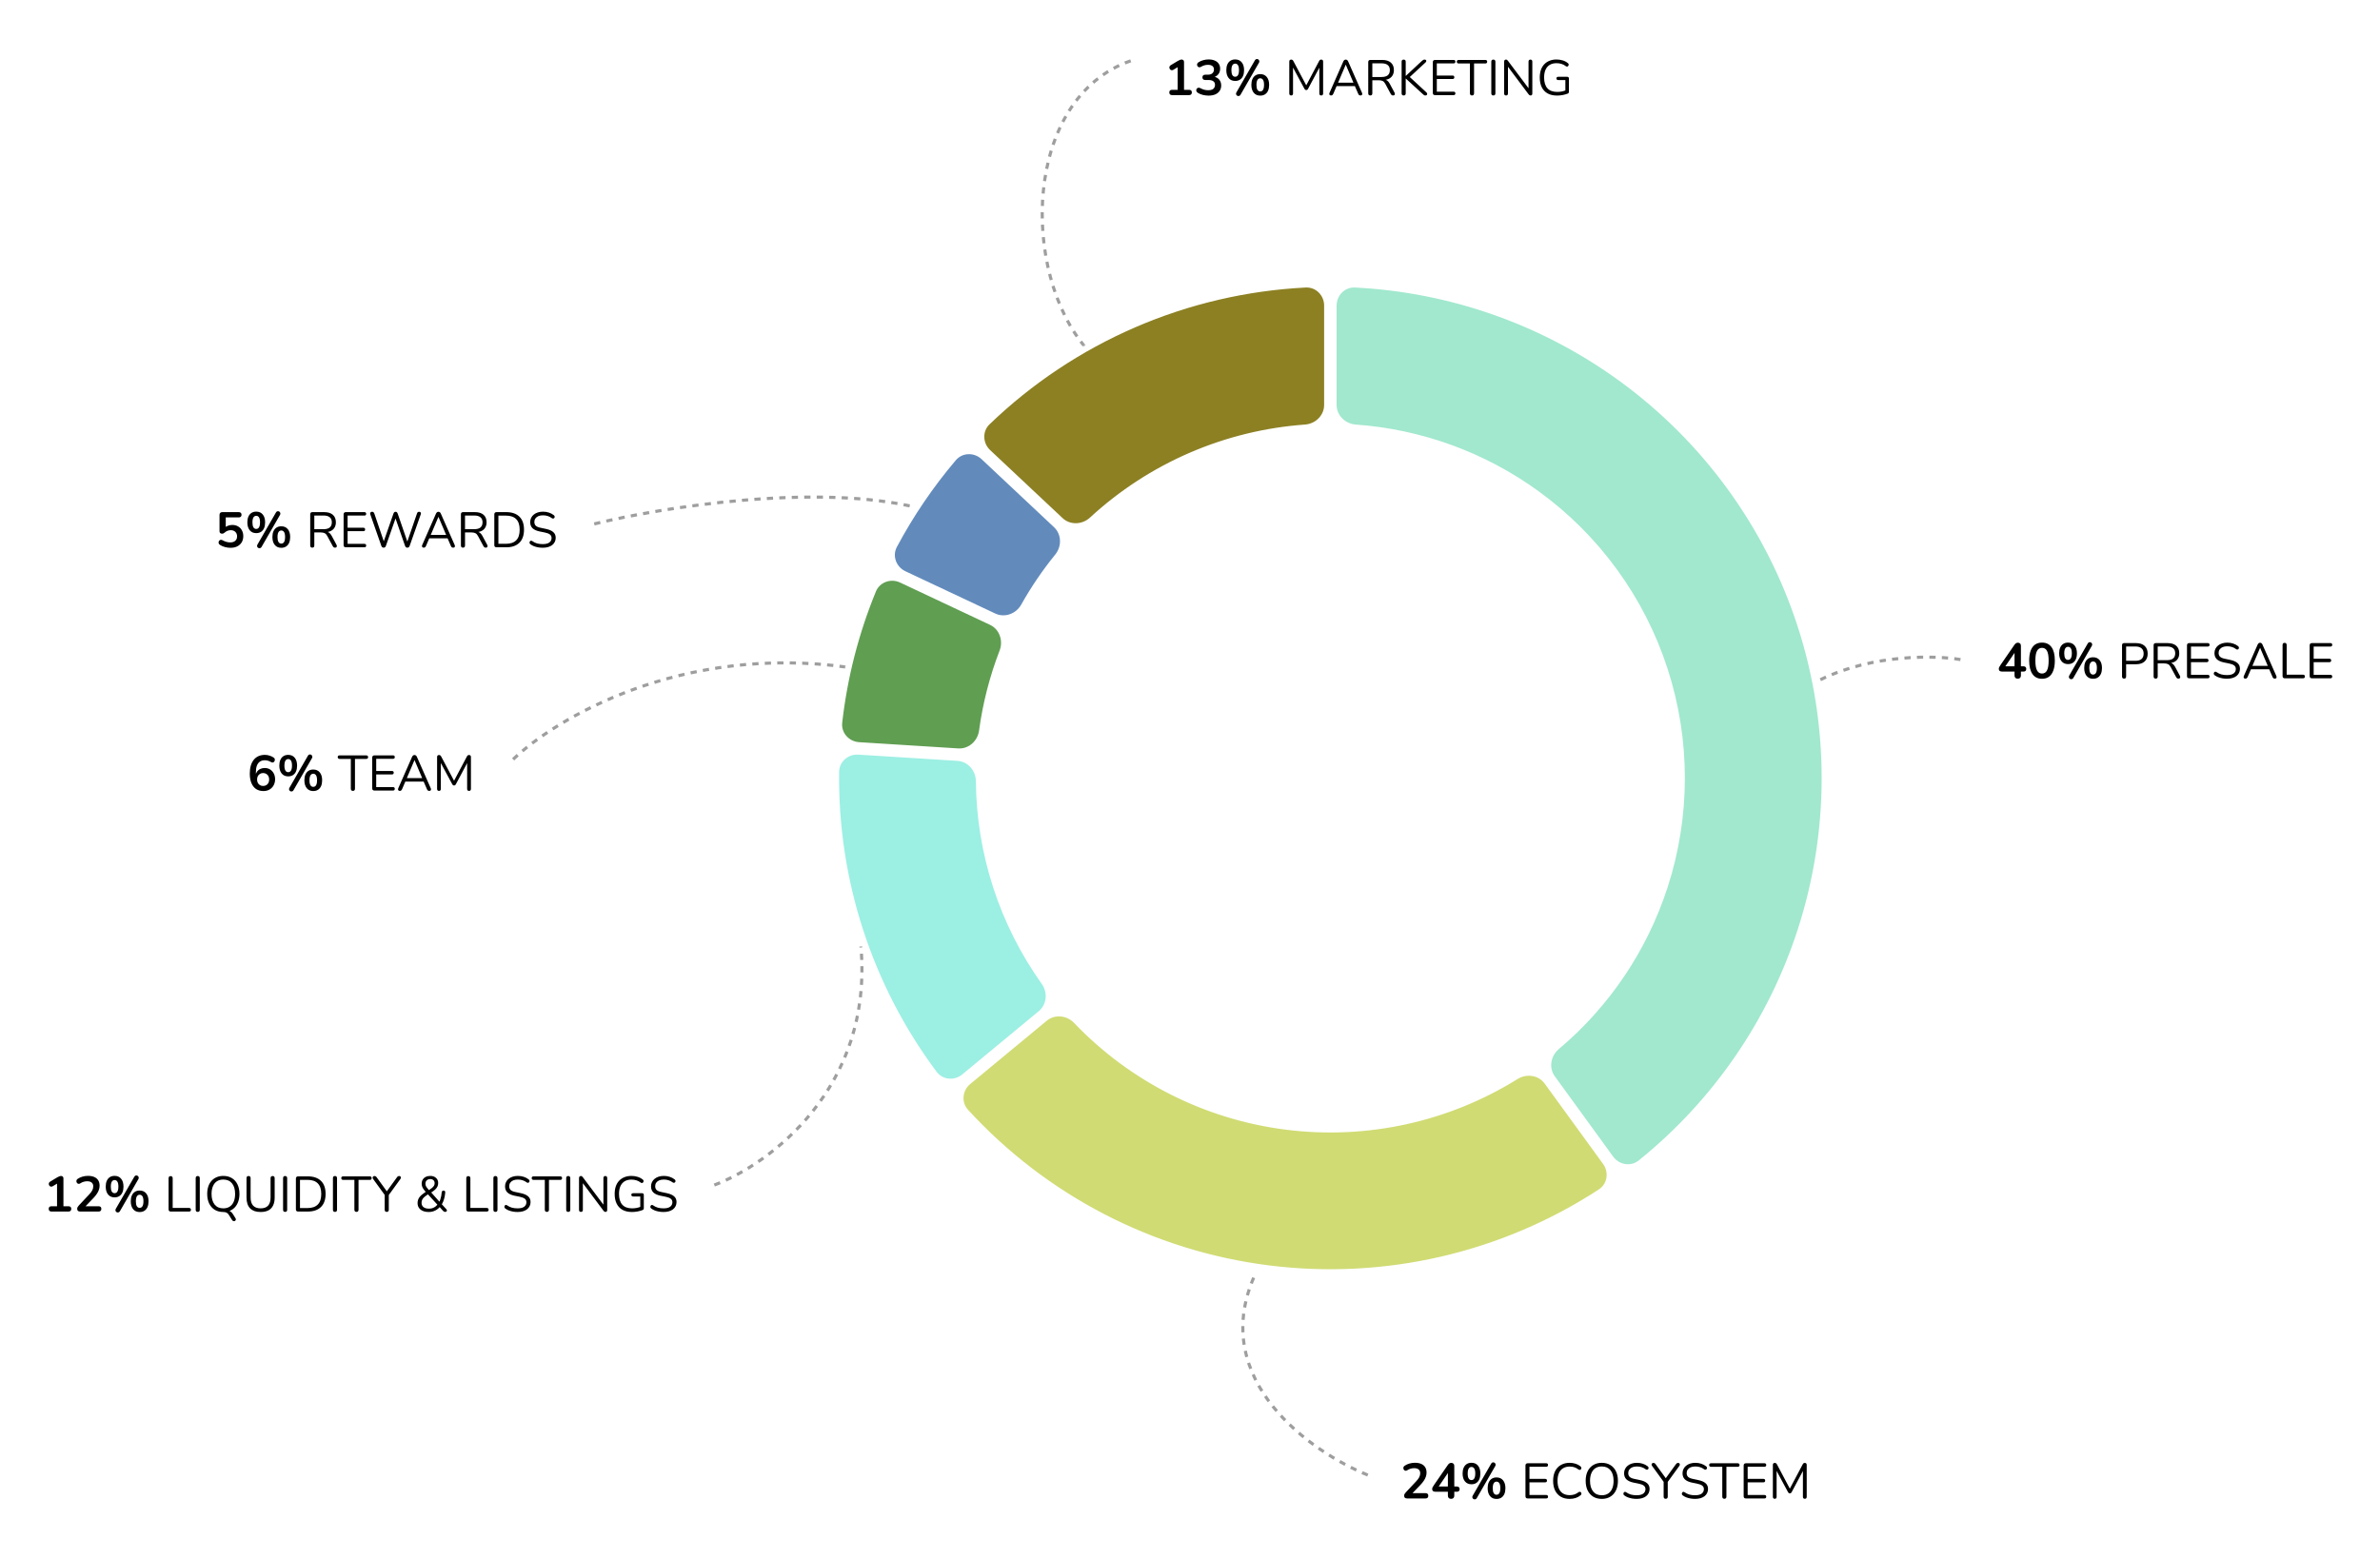 <svg width="1526" height="1000" viewBox="0 0 1526 1000" fill="none" xmlns="http://www.w3.org/2000/svg">
<g filter="url(#filter0_d_3473_738)">
<rect x="1260" y="374" width="258" height="84" rx="12" fill="white" fill-opacity="0.8" shape-rendering="crispEdges"/>
<path d="M1293.72 427.256C1293.08 427.256 1292.57 427.085 1292.21 426.744C1291.85 426.381 1291.67 425.869 1291.67 425.208V422.712H1283.76C1283.1 422.712 1282.57 422.573 1282.16 422.296C1281.78 422.019 1281.59 421.581 1281.59 420.984C1281.59 420.643 1281.67 420.269 1281.84 419.864C1282.04 419.459 1282.37 418.925 1282.84 418.264L1291.6 405.56C1291.9 405.112 1292.23 404.771 1292.6 404.536C1292.96 404.301 1293.37 404.184 1293.84 404.184C1294.4 404.184 1294.86 404.355 1295.22 404.696C1295.58 405.016 1295.76 405.528 1295.76 406.232V419.32H1297.33C1297.95 419.32 1298.41 419.469 1298.71 419.768C1299.03 420.045 1299.19 420.461 1299.19 421.016C1299.19 421.571 1299.03 421.997 1298.71 422.296C1298.41 422.573 1297.95 422.712 1297.33 422.712H1295.76V425.208C1295.76 425.869 1295.58 426.381 1295.22 426.744C1294.86 427.085 1294.36 427.256 1293.72 427.256ZM1291.67 419.32V409.336H1292.6L1285.04 420.408V419.32H1291.67ZM1309.29 427.32C1306.62 427.32 1304.58 426.317 1303.18 424.312C1301.77 422.285 1301.06 419.405 1301.06 415.672C1301.06 413.155 1301.37 411.043 1301.99 409.336C1302.63 407.608 1303.56 406.307 1304.78 405.432C1306.01 404.557 1307.52 404.12 1309.29 404.12C1311.98 404.12 1314.01 405.101 1315.4 407.064C1316.81 409.027 1317.51 411.885 1317.51 415.64C1317.51 418.136 1317.19 420.259 1316.55 422.008C1315.93 423.736 1315.02 425.059 1313.8 425.976C1312.58 426.872 1311.08 427.32 1309.29 427.32ZM1309.29 423.96C1310.74 423.96 1311.8 423.288 1312.49 421.944C1313.19 420.6 1313.54 418.499 1313.54 415.64C1313.54 412.781 1313.19 410.712 1312.49 409.432C1311.8 408.131 1310.74 407.48 1309.29 407.48C1307.86 407.48 1306.79 408.131 1306.09 409.432C1305.38 410.712 1305.03 412.781 1305.03 415.64C1305.03 418.499 1305.38 420.6 1306.09 421.944C1306.79 423.288 1307.86 423.96 1309.29 423.96ZM1329.4 426.744C1329.19 427.128 1328.92 427.373 1328.6 427.48C1328.3 427.608 1328 427.629 1327.68 427.544C1327.38 427.48 1327.12 427.331 1326.91 427.096C1326.69 426.883 1326.57 426.616 1326.52 426.296C1326.48 425.955 1326.57 425.592 1326.78 425.208L1338.59 404.728C1338.8 404.344 1339.06 404.088 1339.36 403.96C1339.68 403.832 1339.98 403.811 1340.28 403.896C1340.58 403.96 1340.84 404.109 1341.05 404.344C1341.26 404.579 1341.39 404.867 1341.44 405.208C1341.5 405.528 1341.42 405.869 1341.21 406.232L1329.4 426.744ZM1325.98 417.912C1324.19 417.912 1322.79 417.293 1321.79 416.056C1320.78 414.819 1320.28 413.133 1320.28 411C1320.28 409.571 1320.51 408.344 1320.96 407.32C1321.4 406.296 1322.05 405.507 1322.91 404.952C1323.76 404.397 1324.78 404.12 1325.98 404.12C1327.77 404.12 1329.17 404.739 1330.17 405.976C1331.17 407.192 1331.68 408.867 1331.68 411C1331.68 412.429 1331.45 413.667 1331 414.712C1330.56 415.736 1329.9 416.525 1329.05 417.08C1328.2 417.635 1327.17 417.912 1325.98 417.912ZM1325.98 415.224C1326.49 415.224 1326.93 415.075 1327.29 414.776C1327.65 414.456 1327.93 413.987 1328.12 413.368C1328.32 412.749 1328.41 411.96 1328.41 411C1328.41 409.571 1328.2 408.515 1327.77 407.832C1327.34 407.149 1326.75 406.808 1325.98 406.808C1325.47 406.808 1325.03 406.957 1324.67 407.256C1324.3 407.555 1324.03 408.013 1323.84 408.632C1323.64 409.251 1323.55 410.04 1323.55 411C1323.55 412.451 1323.76 413.517 1324.19 414.2C1324.61 414.883 1325.21 415.224 1325.98 415.224ZM1342.04 427.32C1340.25 427.32 1338.85 426.701 1337.85 425.464C1336.85 424.227 1336.35 422.541 1336.35 420.408C1336.35 418.979 1336.57 417.752 1337.02 416.728C1337.47 415.704 1338.12 414.915 1338.97 414.36C1339.82 413.805 1340.85 413.528 1342.04 413.528C1343.84 413.528 1345.23 414.147 1346.24 415.384C1347.24 416.6 1347.74 418.275 1347.74 420.408C1347.74 421.837 1347.52 423.075 1347.07 424.12C1346.62 425.144 1345.97 425.933 1345.12 426.488C1344.26 427.043 1343.24 427.32 1342.04 427.32ZM1342.04 424.632C1342.56 424.632 1342.99 424.483 1343.36 424.184C1343.72 423.885 1344 423.427 1344.19 422.808C1344.38 422.168 1344.48 421.368 1344.48 420.408C1344.48 418.979 1344.26 417.923 1343.84 417.24C1343.41 416.557 1342.81 416.216 1342.04 416.216C1341.53 416.216 1341.09 416.365 1340.73 416.664C1340.37 416.963 1340.09 417.421 1339.9 418.04C1339.71 418.659 1339.61 419.448 1339.61 420.408C1339.61 421.859 1339.82 422.925 1340.25 423.608C1340.68 424.291 1341.28 424.632 1342.04 424.632ZM1361.91 427.224C1361.48 427.224 1361.15 427.107 1360.92 426.872C1360.7 426.616 1360.6 426.275 1360.6 425.848V405.784C1360.6 405.336 1360.71 405.005 1360.95 404.792C1361.18 404.557 1361.51 404.44 1361.94 404.44H1369.52C1371.94 404.44 1373.79 405.037 1375.09 406.232C1376.39 407.405 1377.04 409.069 1377.04 411.224C1377.04 413.357 1376.39 415.021 1375.09 416.216C1373.79 417.411 1371.94 418.008 1369.52 418.008H1363.22V425.848C1363.22 426.275 1363.11 426.616 1362.9 426.872C1362.69 427.107 1362.36 427.224 1361.91 427.224ZM1363.22 415.8H1369.2C1370.93 415.8 1372.23 415.416 1373.11 414.648C1374 413.859 1374.45 412.717 1374.45 411.224C1374.45 409.709 1374 408.568 1373.11 407.8C1372.23 407.011 1370.93 406.616 1369.2 406.616H1363.22V415.8ZM1382.16 427.224C1381.73 427.224 1381.4 427.107 1381.17 426.872C1380.95 426.616 1380.85 426.275 1380.85 425.848V405.784C1380.85 405.336 1380.96 405.005 1381.2 404.792C1381.43 404.557 1381.76 404.44 1382.19 404.44H1389.77C1392.19 404.44 1394.04 405.005 1395.34 406.136C1396.64 407.267 1397.29 408.877 1397.29 410.968C1397.29 412.291 1397 413.443 1396.4 414.424C1395.82 415.384 1394.97 416.12 1393.84 416.632C1392.71 417.123 1391.35 417.368 1389.77 417.368L1390.09 416.952H1390.73C1391.57 416.952 1392.29 417.165 1392.91 417.592C1393.53 418.019 1394.09 418.701 1394.61 419.64L1397.68 425.368C1397.85 425.667 1397.92 425.965 1397.9 426.264C1397.9 426.541 1397.81 426.776 1397.61 426.968C1397.42 427.139 1397.15 427.224 1396.78 427.224C1396.42 427.224 1396.12 427.139 1395.89 426.968C1395.65 426.797 1395.45 426.552 1395.28 426.232L1391.79 419.768C1391.3 418.851 1390.73 418.243 1390.09 417.944C1389.45 417.624 1388.61 417.464 1387.57 417.464H1383.47V425.848C1383.47 426.275 1383.36 426.616 1383.15 426.872C1382.94 427.107 1382.61 427.224 1382.16 427.224ZM1383.47 415.384H1389.39C1391.14 415.384 1392.46 415.021 1393.36 414.296C1394.25 413.549 1394.7 412.44 1394.7 410.968C1394.7 409.539 1394.25 408.461 1393.36 407.736C1392.46 406.989 1391.14 406.616 1389.39 406.616H1383.47V415.384ZM1403.69 427C1403.22 427 1402.86 426.883 1402.6 426.648C1402.37 426.392 1402.25 426.029 1402.25 425.56V405.88C1402.25 405.411 1402.37 405.059 1402.6 404.824C1402.86 404.568 1403.22 404.44 1403.69 404.44H1415.6C1415.96 404.44 1416.24 404.536 1416.43 404.728C1416.62 404.92 1416.72 405.187 1416.72 405.528C1416.72 405.891 1416.62 406.168 1416.43 406.36C1416.24 406.552 1415.96 406.648 1415.6 406.648H1404.81V414.456H1414.92C1415.29 414.456 1415.56 414.552 1415.76 414.744C1415.95 414.915 1416.04 415.181 1416.04 415.544C1416.04 415.907 1415.95 416.184 1415.76 416.376C1415.56 416.568 1415.29 416.664 1414.92 416.664H1404.81V424.792H1415.6C1415.96 424.792 1416.24 424.888 1416.43 425.08C1416.62 425.272 1416.72 425.539 1416.72 425.88C1416.72 426.243 1416.62 426.52 1416.43 426.712C1416.24 426.904 1415.96 427 1415.6 427H1403.69ZM1427.89 427.288C1426.89 427.288 1425.91 427.203 1424.95 427.032C1423.99 426.861 1423.09 426.616 1422.26 426.296C1421.45 425.976 1420.71 425.571 1420.05 425.08C1419.8 424.888 1419.62 424.675 1419.51 424.44C1419.42 424.184 1419.4 423.939 1419.44 423.704C1419.51 423.448 1419.62 423.235 1419.76 423.064C1419.94 422.893 1420.14 422.797 1420.37 422.776C1420.61 422.755 1420.86 422.829 1421.14 423C1422.1 423.683 1423.12 424.184 1424.21 424.504C1425.3 424.803 1426.53 424.952 1427.89 424.952C1429.81 424.952 1431.23 424.6 1432.15 423.896C1433.09 423.171 1433.56 422.221 1433.56 421.048C1433.56 420.088 1433.22 419.341 1432.53 418.808C1431.87 418.253 1430.75 417.816 1429.17 417.496L1425.84 416.824C1423.84 416.397 1422.34 415.704 1421.33 414.744C1420.35 413.763 1419.86 412.461 1419.86 410.84C1419.86 409.837 1420.06 408.931 1420.47 408.12C1420.87 407.288 1421.44 406.584 1422.16 406.008C1422.89 405.411 1423.75 404.952 1424.76 404.632C1425.76 404.312 1426.87 404.152 1428.08 404.152C1429.43 404.152 1430.68 404.344 1431.83 404.728C1433 405.091 1434.06 405.645 1435 406.392C1435.23 406.584 1435.39 406.808 1435.48 407.064C1435.56 407.299 1435.57 407.533 1435.51 407.768C1435.44 407.981 1435.33 408.163 1435.16 408.312C1435.01 408.461 1434.8 408.547 1434.55 408.568C1434.31 408.589 1434.05 408.504 1433.75 408.312C1432.9 407.672 1432.01 407.213 1431.09 406.936C1430.18 406.637 1429.16 406.488 1428.05 406.488C1426.92 406.488 1425.94 406.659 1425.11 407C1424.3 407.341 1423.66 407.843 1423.19 408.504C1422.74 409.144 1422.52 409.891 1422.52 410.744C1422.52 411.768 1422.83 412.579 1423.44 413.176C1424.08 413.773 1425.12 414.211 1426.55 414.488L1429.88 415.192C1432.03 415.64 1433.62 416.323 1434.64 417.24C1435.69 418.136 1436.21 419.363 1436.21 420.92C1436.21 421.859 1436.02 422.723 1435.64 423.512C1435.25 424.301 1434.7 424.984 1433.97 425.56C1433.25 426.115 1432.37 426.541 1431.35 426.84C1430.32 427.139 1429.17 427.288 1427.89 427.288ZM1439.74 427.224C1439.4 427.224 1439.12 427.149 1438.91 427C1438.72 426.829 1438.6 426.616 1438.56 426.36C1438.54 426.083 1438.6 425.773 1438.75 425.432L1447.55 405.4C1447.74 404.973 1447.97 404.675 1448.22 404.504C1448.5 404.312 1448.8 404.216 1449.12 404.216C1449.44 404.216 1449.73 404.312 1449.98 404.504C1450.26 404.675 1450.48 404.973 1450.65 405.4L1459.49 425.432C1459.66 425.773 1459.72 426.083 1459.68 426.36C1459.66 426.637 1459.55 426.851 1459.36 427C1459.17 427.149 1458.9 427.224 1458.56 427.224C1458.17 427.224 1457.86 427.128 1457.63 426.936C1457.39 426.723 1457.2 426.424 1457.05 426.04L1454.69 420.568L1455.97 421.24H1442.21L1443.52 420.568L1441.18 426.04C1440.99 426.445 1440.79 426.744 1440.57 426.936C1440.36 427.128 1440.08 427.224 1439.74 427.224ZM1449.09 407.512L1443.93 419.64L1443.17 419.032H1455.01L1454.3 419.64L1449.15 407.512H1449.09ZM1464.88 427C1464.45 427 1464.12 426.883 1463.89 426.648C1463.65 426.392 1463.53 426.051 1463.53 425.624V405.656C1463.53 405.208 1463.64 404.867 1463.85 404.632C1464.09 404.397 1464.42 404.28 1464.85 404.28C1465.27 404.28 1465.59 404.397 1465.81 404.632C1466.04 404.867 1466.16 405.208 1466.16 405.656V424.696H1476.65C1477.04 424.696 1477.34 424.803 1477.55 425.016C1477.76 425.208 1477.87 425.485 1477.87 425.848C1477.87 426.211 1477.76 426.499 1477.55 426.712C1477.34 426.904 1477.04 427 1476.65 427H1464.88ZM1482.35 427C1481.88 427 1481.52 426.883 1481.26 426.648C1481.03 426.392 1480.91 426.029 1480.91 425.56V405.88C1480.91 405.411 1481.03 405.059 1481.26 404.824C1481.52 404.568 1481.88 404.44 1482.35 404.44H1494.25C1494.62 404.44 1494.89 404.536 1495.09 404.728C1495.28 404.92 1495.37 405.187 1495.37 405.528C1495.37 405.891 1495.28 406.168 1495.09 406.36C1494.89 406.552 1494.62 406.648 1494.25 406.648H1483.47V414.456H1493.58C1493.94 414.456 1494.22 414.552 1494.41 414.744C1494.61 414.915 1494.7 415.181 1494.7 415.544C1494.7 415.907 1494.61 416.184 1494.41 416.376C1494.22 416.568 1493.94 416.664 1493.58 416.664H1483.47V424.792H1494.25C1494.62 424.792 1494.89 424.888 1495.09 425.08C1495.28 425.272 1495.37 425.539 1495.37 425.88C1495.37 426.243 1495.28 426.52 1495.09 426.712C1494.89 426.904 1494.62 427 1494.25 427H1482.35Z" fill="black"/>
</g>
<g filter="url(#filter1_d_3473_738)">
<rect x="878" y="900" width="304" height="84" rx="12" fill="white" fill-opacity="0.8" shape-rendering="crispEdges"/>
<path d="M902.256 953C901.573 953 901.072 952.851 900.752 952.552C900.453 952.232 900.304 951.773 900.304 951.176C900.304 950.813 900.4 950.461 900.592 950.12C900.784 949.779 901.061 949.416 901.424 949.032L907.856 942.184C908.837 941.16 909.541 940.232 909.968 939.4C910.395 938.547 910.608 937.693 910.608 936.84C910.608 935.773 910.267 934.963 909.584 934.408C908.923 933.853 907.952 933.576 906.672 933.576C905.947 933.576 905.221 933.683 904.496 933.896C903.771 934.088 903.035 934.429 902.288 934.92C901.904 935.176 901.541 935.283 901.2 935.24C900.88 935.197 900.592 935.059 900.336 934.824C900.101 934.589 899.941 934.301 899.856 933.96C899.771 933.619 899.781 933.277 899.888 932.936C900.016 932.573 900.272 932.264 900.656 932.008C901.573 931.389 902.597 930.92 903.728 930.6C904.88 930.28 906.032 930.12 907.184 930.12C908.805 930.12 910.171 930.365 911.28 930.856C912.389 931.347 913.232 932.061 913.808 933C914.384 933.939 914.672 935.08 914.672 936.424C914.672 937.32 914.523 938.195 914.224 939.048C913.947 939.901 913.509 940.765 912.912 941.64C912.336 942.515 911.579 943.443 910.64 944.424L904.624 950.696V949.608H914.032C914.608 949.608 915.045 949.747 915.344 950.024C915.643 950.301 915.792 950.717 915.792 951.272C915.792 951.827 915.643 952.253 915.344 952.552C915.045 952.851 914.608 953 914.032 953H902.256ZM930.404 953.256C929.764 953.256 929.262 953.085 928.9 952.744C928.537 952.381 928.356 951.869 928.356 951.208V948.712H920.452C919.79 948.712 919.257 948.573 918.852 948.296C918.468 948.019 918.276 947.581 918.276 946.984C918.276 946.643 918.361 946.269 918.532 945.864C918.724 945.459 919.054 944.925 919.524 944.264L928.292 931.56C928.59 931.112 928.921 930.771 929.284 930.536C929.646 930.301 930.062 930.184 930.532 930.184C931.086 930.184 931.545 930.355 931.908 930.696C932.27 931.016 932.452 931.528 932.452 932.232V945.32H934.02C934.638 945.32 935.097 945.469 935.396 945.768C935.716 946.045 935.876 946.461 935.876 947.016C935.876 947.571 935.716 947.997 935.396 948.296C935.097 948.573 934.638 948.712 934.02 948.712H932.452V951.208C932.452 951.869 932.27 952.381 931.908 952.744C931.545 953.085 931.044 953.256 930.404 953.256ZM928.356 945.32V935.336H929.284L921.732 946.408V945.32H928.356ZM946.903 952.744C946.69 953.128 946.423 953.373 946.103 953.48C945.804 953.608 945.495 953.629 945.175 953.544C944.876 953.48 944.62 953.331 944.407 953.096C944.194 952.883 944.066 952.616 944.023 952.296C943.98 951.955 944.066 951.592 944.279 951.208L956.087 930.728C956.3 930.344 956.556 930.088 956.855 929.96C957.175 929.832 957.484 929.811 957.783 929.896C958.082 929.96 958.338 930.109 958.551 930.344C958.764 930.579 958.892 930.867 958.935 931.208C958.999 931.528 958.924 931.869 958.711 932.232L946.903 952.744ZM943.479 943.912C941.687 943.912 940.29 943.293 939.287 942.056C938.284 940.819 937.783 939.133 937.783 937C937.783 935.571 938.007 934.344 938.455 933.32C938.903 932.296 939.554 931.507 940.407 930.952C941.26 930.397 942.284 930.12 943.479 930.12C945.271 930.12 946.668 930.739 947.671 931.976C948.674 933.192 949.175 934.867 949.175 937C949.175 938.429 948.951 939.667 948.503 940.712C948.055 941.736 947.404 942.525 946.551 943.08C945.698 943.635 944.674 943.912 943.479 943.912ZM943.479 941.224C943.991 941.224 944.428 941.075 944.791 940.776C945.154 940.456 945.431 939.987 945.623 939.368C945.815 938.749 945.911 937.96 945.911 937C945.911 935.571 945.698 934.515 945.271 933.832C944.844 933.149 944.247 932.808 943.479 932.808C942.967 932.808 942.53 932.957 942.167 933.256C941.804 933.555 941.527 934.013 941.335 934.632C941.143 935.251 941.047 936.04 941.047 937C941.047 938.451 941.26 939.517 941.687 940.2C942.114 940.883 942.711 941.224 943.479 941.224ZM959.543 953.32C957.751 953.32 956.354 952.701 955.351 951.464C954.348 950.227 953.847 948.541 953.847 946.408C953.847 944.979 954.071 943.752 954.519 942.728C954.967 941.704 955.618 940.915 956.471 940.36C957.324 939.805 958.348 939.528 959.543 939.528C961.335 939.528 962.732 940.147 963.735 941.384C964.738 942.6 965.239 944.275 965.239 946.408C965.239 947.837 965.015 949.075 964.567 950.12C964.119 951.144 963.468 951.933 962.615 952.488C961.762 953.043 960.738 953.32 959.543 953.32ZM959.543 950.632C960.055 950.632 960.492 950.483 960.855 950.184C961.218 949.885 961.495 949.427 961.687 948.808C961.879 948.168 961.975 947.368 961.975 946.408C961.975 944.979 961.762 943.923 961.335 943.24C960.908 942.557 960.311 942.216 959.543 942.216C959.031 942.216 958.594 942.365 958.231 942.664C957.868 942.963 957.591 943.421 957.399 944.04C957.207 944.659 957.111 945.448 957.111 946.408C957.111 947.859 957.324 948.925 957.751 949.608C958.178 950.291 958.775 950.632 959.543 950.632ZM979.536 953C979.067 953 978.705 952.883 978.449 952.648C978.214 952.392 978.097 952.029 978.097 951.56V931.88C978.097 931.411 978.214 931.059 978.449 930.824C978.705 930.568 979.067 930.44 979.536 930.44H991.441C991.803 930.44 992.081 930.536 992.273 930.728C992.465 930.92 992.561 931.187 992.561 931.528C992.561 931.891 992.465 932.168 992.273 932.36C992.081 932.552 991.803 932.648 991.441 932.648H980.657V940.456H990.769C991.131 940.456 991.409 940.552 991.601 940.744C991.793 940.915 991.889 941.181 991.889 941.544C991.889 941.907 991.793 942.184 991.601 942.376C991.409 942.568 991.131 942.664 990.769 942.664H980.657V950.792H991.441C991.803 950.792 992.081 950.888 992.273 951.08C992.465 951.272 992.561 951.539 992.561 951.88C992.561 952.243 992.465 952.52 992.273 952.712C992.081 952.904 991.803 953 991.441 953H979.536ZM1006.42 953.288C1004.2 953.288 1002.3 952.819 1000.72 951.88C999.144 950.941 997.928 949.608 997.075 947.88C996.243 946.152 995.827 944.093 995.827 941.704C995.827 939.912 996.062 938.312 996.531 936.904C997.022 935.475 997.715 934.269 998.611 933.288C999.528 932.285 1000.65 931.517 1001.97 930.984C1003.29 930.429 1004.78 930.152 1006.42 930.152C1007.74 930.152 1009 930.344 1010.2 930.728C1011.39 931.091 1012.42 931.635 1013.3 932.36C1013.58 932.573 1013.76 932.819 1013.84 933.096C1013.95 933.352 1013.96 933.608 1013.88 933.864C1013.81 934.099 1013.68 934.301 1013.49 934.472C1013.32 934.621 1013.11 934.696 1012.85 934.696C1012.6 934.696 1012.31 934.589 1011.99 934.376C1011.22 933.757 1010.38 933.299 1009.46 933C1008.54 932.701 1007.55 932.552 1006.48 932.552C1004.8 932.552 1003.37 932.915 1002.2 933.64C1001.02 934.344 1000.14 935.379 999.539 936.744C998.942 938.109 998.643 939.763 998.643 941.704C998.643 943.645 998.942 945.309 999.539 946.696C1000.14 948.061 1001.02 949.107 1002.2 949.832C1003.37 950.536 1004.8 950.888 1006.48 950.888C1007.53 950.888 1008.52 950.739 1009.46 950.44C1010.4 950.12 1011.26 949.651 1012.05 949.032C1012.37 948.819 1012.66 948.723 1012.92 948.744C1013.17 948.744 1013.38 948.819 1013.56 948.968C1013.73 949.117 1013.84 949.309 1013.91 949.544C1013.99 949.779 1013.99 950.024 1013.91 950.28C1013.84 950.536 1013.68 950.76 1013.43 950.952C1012.53 951.72 1011.48 952.307 1010.26 952.712C1009.06 953.096 1007.78 953.288 1006.42 953.288ZM1027.01 953.288C1024.92 953.288 1023.09 952.819 1021.53 951.88C1020 950.92 1018.8 949.576 1017.95 947.848C1017.12 946.12 1016.7 944.072 1016.7 941.704C1016.7 939.912 1016.94 938.312 1017.41 936.904C1017.9 935.475 1018.59 934.269 1019.49 933.288C1020.38 932.285 1021.46 931.517 1022.72 930.984C1024 930.429 1025.43 930.152 1027.01 930.152C1029.14 930.152 1030.97 930.621 1032.51 931.56C1034.07 932.499 1035.26 933.832 1036.09 935.56C1036.95 937.267 1037.37 939.304 1037.37 941.672C1037.37 943.464 1037.13 945.075 1036.64 946.504C1036.15 947.933 1035.45 949.149 1034.56 950.152C1033.66 951.155 1032.57 951.933 1031.29 952.488C1030.04 953.021 1028.61 953.288 1027.01 953.288ZM1027.01 950.952C1028.63 950.952 1029.99 950.589 1031.1 949.864C1032.23 949.139 1033.1 948.083 1033.69 946.696C1034.29 945.309 1034.59 943.645 1034.59 941.704C1034.59 938.781 1033.93 936.52 1032.61 934.92C1031.3 933.299 1029.44 932.488 1027.01 932.488C1025.43 932.488 1024.07 932.851 1022.94 933.576C1021.83 934.301 1020.98 935.357 1020.38 936.744C1019.78 938.109 1019.49 939.763 1019.49 941.704C1019.49 944.605 1020.15 946.877 1021.47 948.52C1022.79 950.141 1024.64 950.952 1027.01 950.952ZM1049.36 953.288C1048.36 953.288 1047.38 953.203 1046.42 953.032C1045.46 952.861 1044.56 952.616 1043.73 952.296C1042.92 951.976 1042.18 951.571 1041.52 951.08C1041.27 950.888 1041.08 950.675 1040.98 950.44C1040.89 950.184 1040.87 949.939 1040.91 949.704C1040.98 949.448 1041.08 949.235 1041.23 949.064C1041.4 948.893 1041.61 948.797 1041.84 948.776C1042.08 948.755 1042.33 948.829 1042.61 949C1043.57 949.683 1044.59 950.184 1045.68 950.504C1046.77 950.803 1048 950.952 1049.36 950.952C1051.28 950.952 1052.7 950.6 1053.62 949.896C1054.56 949.171 1055.03 948.221 1055.03 947.048C1055.03 946.088 1054.68 945.341 1054 944.808C1053.34 944.253 1052.22 943.816 1050.64 943.496L1047.31 942.824C1045.31 942.397 1043.8 941.704 1042.8 940.744C1041.82 939.763 1041.33 938.461 1041.33 936.84C1041.33 935.837 1041.53 934.931 1041.94 934.12C1042.34 933.288 1042.91 932.584 1043.63 932.008C1044.36 931.411 1045.22 930.952 1046.23 930.632C1047.23 930.312 1048.34 930.152 1049.55 930.152C1050.9 930.152 1052.15 930.344 1053.3 930.728C1054.47 931.091 1055.53 931.645 1056.47 932.392C1056.7 932.584 1056.86 932.808 1056.95 933.064C1057.03 933.299 1057.04 933.533 1056.98 933.768C1056.91 933.981 1056.8 934.163 1056.63 934.312C1056.48 934.461 1056.27 934.547 1056.02 934.568C1055.78 934.589 1055.52 934.504 1055.22 934.312C1054.36 933.672 1053.48 933.213 1052.56 932.936C1051.64 932.637 1050.63 932.488 1049.52 932.488C1048.39 932.488 1047.41 932.659 1046.58 933C1045.77 933.341 1045.13 933.843 1044.66 934.504C1044.21 935.144 1043.99 935.891 1043.99 936.744C1043.99 937.768 1044.29 938.579 1044.91 939.176C1045.55 939.773 1046.59 940.211 1048.02 940.488L1051.35 941.192C1053.5 941.64 1055.09 942.323 1056.11 943.24C1057.16 944.136 1057.68 945.363 1057.68 946.92C1057.68 947.859 1057.49 948.723 1057.11 949.512C1056.72 950.301 1056.17 950.984 1055.44 951.56C1054.72 952.115 1053.84 952.541 1052.82 952.84C1051.79 953.139 1050.64 953.288 1049.36 953.288ZM1068 953.224C1067.58 953.224 1067.25 953.107 1067.01 952.872C1066.8 952.616 1066.69 952.264 1066.69 951.816V941.32L1067.27 943.144L1059.24 932.072C1059.04 931.795 1058.95 931.517 1058.95 931.24C1058.97 930.941 1059.09 930.696 1059.3 930.504C1059.51 930.312 1059.79 930.216 1060.13 930.216C1060.43 930.216 1060.7 930.291 1060.93 930.44C1061.17 930.568 1061.38 930.781 1061.57 931.08L1068.39 940.488H1067.72L1074.53 931.08C1074.77 930.76 1074.99 930.536 1075.2 930.408C1075.42 930.28 1075.67 930.216 1075.97 930.216C1076.31 930.216 1076.58 930.312 1076.77 930.504C1076.96 930.675 1077.06 930.909 1077.06 931.208C1077.08 931.485 1076.99 931.784 1076.77 932.104L1068.77 943.144L1069.32 941.32V951.816C1069.32 952.755 1068.88 953.224 1068 953.224ZM1086.83 953.288C1085.83 953.288 1084.85 953.203 1083.89 953.032C1082.93 952.861 1082.03 952.616 1081.2 952.296C1080.39 951.976 1079.65 951.571 1078.99 951.08C1078.73 950.888 1078.55 950.675 1078.45 950.44C1078.36 950.184 1078.34 949.939 1078.38 949.704C1078.45 949.448 1078.55 949.235 1078.7 949.064C1078.87 948.893 1079.08 948.797 1079.31 948.776C1079.54 948.755 1079.8 948.829 1080.08 949C1081.04 949.683 1082.06 950.184 1083.15 950.504C1084.24 950.803 1085.46 950.952 1086.83 950.952C1088.75 950.952 1090.17 950.6 1091.09 949.896C1092.02 949.171 1092.49 948.221 1092.49 947.048C1092.49 946.088 1092.15 945.341 1091.47 944.808C1090.81 944.253 1089.69 943.816 1088.11 943.496L1084.78 942.824C1082.78 942.397 1081.27 941.704 1080.27 940.744C1079.29 939.763 1078.8 938.461 1078.8 936.84C1078.8 935.837 1079 934.931 1079.41 934.12C1079.81 933.288 1080.38 932.584 1081.1 932.008C1081.83 931.411 1082.69 930.952 1083.69 930.632C1084.7 930.312 1085.81 930.152 1087.02 930.152C1088.37 930.152 1089.61 930.344 1090.77 930.728C1091.94 931.091 1093 931.645 1093.93 932.392C1094.17 932.584 1094.33 932.808 1094.41 933.064C1094.5 933.299 1094.51 933.533 1094.45 933.768C1094.38 933.981 1094.26 934.163 1094.09 934.312C1093.94 934.461 1093.74 934.547 1093.49 934.568C1093.25 934.589 1092.98 934.504 1092.69 934.312C1091.83 933.672 1090.95 933.213 1090.03 932.936C1089.11 932.637 1088.1 932.488 1086.99 932.488C1085.86 932.488 1084.88 932.659 1084.05 933C1083.24 933.341 1082.6 933.843 1082.13 934.504C1081.68 935.144 1081.45 935.891 1081.45 936.744C1081.45 937.768 1081.76 938.579 1082.38 939.176C1083.02 939.773 1084.06 940.211 1085.49 940.488L1088.81 941.192C1090.97 941.64 1092.56 942.323 1093.58 943.24C1094.63 944.136 1095.15 945.363 1095.15 946.92C1095.15 947.859 1094.96 948.723 1094.57 949.512C1094.19 950.301 1093.64 950.984 1092.91 951.56C1092.18 952.115 1091.31 952.541 1090.29 952.84C1089.26 953.139 1088.11 953.288 1086.83 953.288ZM1105.6 953.224C1105.2 953.224 1104.88 953.107 1104.64 952.872C1104.41 952.616 1104.29 952.275 1104.29 951.848V932.712H1097.09C1096.7 932.712 1096.41 932.605 1096.19 932.392C1095.98 932.179 1095.87 931.901 1095.87 931.56C1095.87 931.197 1095.98 930.92 1096.19 930.728C1096.41 930.536 1096.7 930.44 1097.09 930.44H1114.14C1114.53 930.44 1114.83 930.536 1115.04 930.728C1115.25 930.92 1115.36 931.197 1115.36 931.56C1115.36 931.923 1115.25 932.211 1115.04 932.424C1114.83 932.616 1114.53 932.712 1114.14 932.712H1106.94V951.848C1106.94 952.275 1106.83 952.616 1106.59 952.872C1106.38 953.107 1106.05 953.224 1105.6 953.224ZM1119.44 953C1118.97 953 1118.61 952.883 1118.35 952.648C1118.12 952.392 1118 952.029 1118 951.56V931.88C1118 931.411 1118.12 931.059 1118.35 930.824C1118.61 930.568 1118.97 930.44 1119.44 930.44H1131.35C1131.71 930.44 1131.99 930.536 1132.18 930.728C1132.37 930.92 1132.47 931.187 1132.47 931.528C1132.47 931.891 1132.37 932.168 1132.18 932.36C1131.99 932.552 1131.71 932.648 1131.35 932.648H1120.56V940.456H1130.67C1131.04 940.456 1131.31 940.552 1131.51 940.744C1131.7 940.915 1131.79 941.181 1131.79 941.544C1131.79 941.907 1131.7 942.184 1131.51 942.376C1131.31 942.568 1131.04 942.664 1130.67 942.664H1120.56V950.792H1131.35C1131.71 950.792 1131.99 950.888 1132.18 951.08C1132.37 951.272 1132.47 951.539 1132.47 951.88C1132.47 952.243 1132.37 952.52 1132.18 952.712C1131.99 952.904 1131.71 953 1131.35 953H1119.44ZM1137.94 953.224C1137.56 953.224 1137.26 953.117 1137.04 952.904C1136.83 952.669 1136.72 952.349 1136.72 951.944V931.496C1136.72 931.069 1136.83 930.749 1137.04 930.536C1137.26 930.323 1137.56 930.216 1137.94 930.216C1138.28 930.216 1138.55 930.291 1138.74 930.44C1138.95 930.568 1139.14 930.792 1139.32 931.112L1148.08 947.624H1147.12L1155.86 931.112C1156.03 930.792 1156.21 930.568 1156.4 930.44C1156.6 930.291 1156.87 930.216 1157.24 930.216C1157.6 930.216 1157.89 930.323 1158.1 930.536C1158.31 930.749 1158.42 931.069 1158.42 931.496V951.944C1158.42 952.349 1158.31 952.669 1158.1 952.904C1157.91 953.117 1157.61 953.224 1157.2 953.224C1156.82 953.224 1156.52 953.117 1156.31 952.904C1156.09 952.669 1155.99 952.349 1155.99 951.944V933.96H1156.76L1148.76 948.968C1148.61 949.245 1148.45 949.448 1148.28 949.576C1148.13 949.683 1147.9 949.736 1147.6 949.736C1147.3 949.736 1147.07 949.672 1146.9 949.544C1146.73 949.416 1146.58 949.224 1146.45 948.968L1138.36 933.928H1139.12V951.944C1139.12 952.349 1139.02 952.669 1138.8 952.904C1138.61 953.117 1138.32 953.224 1137.94 953.224Z" fill="black"/>
</g>
<g filter="url(#filter2_d_3473_738)">
<rect x="8" y="716" width="448" height="84" rx="12" fill="white" fill-opacity="0.8" shape-rendering="crispEdges"/>
<path d="M32.992 769C32.437 769 32 768.851 31.68 768.552C31.381 768.232 31.232 767.805 31.232 767.272C31.232 766.717 31.381 766.301 31.68 766.024C32 765.747 32.437 765.608 32.992 765.608H36.576V749.896H38.56L33.856 752.744C33.451 752.979 33.067 753.075 32.704 753.032C32.363 752.968 32.064 752.819 31.808 752.584C31.573 752.328 31.413 752.029 31.328 751.688C31.243 751.347 31.264 751.005 31.392 750.664C31.541 750.301 31.819 750.003 32.224 749.768L36.64 747.112C37.067 746.856 37.493 746.643 37.92 746.472C38.347 746.28 38.741 746.184 39.104 746.184C39.552 746.184 39.925 746.312 40.224 746.568C40.523 746.803 40.672 747.197 40.672 747.752V765.608H43.936C44.491 765.608 44.917 765.747 45.216 766.024C45.536 766.301 45.696 766.717 45.696 767.272C45.696 767.827 45.536 768.253 45.216 768.552C44.917 768.851 44.491 769 43.936 769H32.992ZM51.444 769C50.761 769 50.26 768.851 49.94 768.552C49.641 768.232 49.492 767.773 49.492 767.176C49.492 766.813 49.587 766.461 49.779 766.12C49.971 765.779 50.249 765.416 50.611 765.032L57.044 758.184C58.025 757.16 58.729 756.232 59.156 755.4C59.582 754.547 59.795 753.693 59.795 752.84C59.795 751.773 59.454 750.963 58.772 750.408C58.11 749.853 57.139 749.576 55.859 749.576C55.134 749.576 54.409 749.683 53.684 749.896C52.958 750.088 52.222 750.429 51.475 750.92C51.092 751.176 50.729 751.283 50.388 751.24C50.068 751.197 49.779 751.059 49.523 750.824C49.289 750.589 49.129 750.301 49.044 749.96C48.958 749.619 48.969 749.277 49.075 748.936C49.203 748.573 49.459 748.264 49.843 748.008C50.761 747.389 51.785 746.92 52.916 746.6C54.068 746.28 55.219 746.12 56.371 746.12C57.993 746.12 59.358 746.365 60.468 746.856C61.577 747.347 62.419 748.061 62.995 749C63.572 749.939 63.859 751.08 63.859 752.424C63.859 753.32 63.71 754.195 63.411 755.048C63.134 755.901 62.697 756.765 62.099 757.64C61.523 758.515 60.766 759.443 59.828 760.424L53.812 766.696V765.608H63.219C63.795 765.608 64.233 765.747 64.531 766.024C64.83 766.301 64.98 766.717 64.98 767.272C64.98 767.827 64.83 768.253 64.531 768.552C64.233 768.851 63.795 769 63.219 769H51.444ZM76.903 768.744C76.69 769.128 76.423 769.373 76.103 769.48C75.804 769.608 75.495 769.629 75.175 769.544C74.876 769.48 74.62 769.331 74.407 769.096C74.194 768.883 74.066 768.616 74.023 768.296C73.98 767.955 74.066 767.592 74.279 767.208L86.087 746.728C86.3 746.344 86.556 746.088 86.855 745.96C87.175 745.832 87.484 745.811 87.783 745.896C88.082 745.96 88.338 746.109 88.551 746.344C88.764 746.579 88.892 746.867 88.935 747.208C88.999 747.528 88.924 747.869 88.711 748.232L76.903 768.744ZM73.479 759.912C71.687 759.912 70.29 759.293 69.287 758.056C68.284 756.819 67.783 755.133 67.783 753C67.783 751.571 68.007 750.344 68.455 749.32C68.903 748.296 69.554 747.507 70.407 746.952C71.26 746.397 72.284 746.12 73.479 746.12C75.271 746.12 76.668 746.739 77.671 747.976C78.674 749.192 79.175 750.867 79.175 753C79.175 754.429 78.951 755.667 78.503 756.712C78.055 757.736 77.404 758.525 76.551 759.08C75.698 759.635 74.674 759.912 73.479 759.912ZM73.479 757.224C73.991 757.224 74.428 757.075 74.791 756.776C75.154 756.456 75.431 755.987 75.623 755.368C75.815 754.749 75.911 753.96 75.911 753C75.911 751.571 75.698 750.515 75.271 749.832C74.844 749.149 74.247 748.808 73.479 748.808C72.967 748.808 72.53 748.957 72.167 749.256C71.804 749.555 71.527 750.013 71.335 750.632C71.143 751.251 71.047 752.04 71.047 753C71.047 754.451 71.26 755.517 71.687 756.2C72.114 756.883 72.711 757.224 73.479 757.224ZM89.543 769.32C87.751 769.32 86.354 768.701 85.351 767.464C84.348 766.227 83.847 764.541 83.847 762.408C83.847 760.979 84.071 759.752 84.519 758.728C84.967 757.704 85.618 756.915 86.471 756.36C87.324 755.805 88.348 755.528 89.543 755.528C91.335 755.528 92.732 756.147 93.735 757.384C94.738 758.6 95.239 760.275 95.239 762.408C95.239 763.837 95.015 765.075 94.567 766.12C94.119 767.144 93.468 767.933 92.615 768.488C91.762 769.043 90.738 769.32 89.543 769.32ZM89.543 766.632C90.055 766.632 90.492 766.483 90.855 766.184C91.218 765.885 91.495 765.427 91.687 764.808C91.879 764.168 91.975 763.368 91.975 762.408C91.975 760.979 91.762 759.923 91.335 759.24C90.908 758.557 90.311 758.216 89.543 758.216C89.031 758.216 88.594 758.365 88.231 758.664C87.868 758.963 87.591 759.421 87.399 760.04C87.207 760.659 87.111 761.448 87.111 762.408C87.111 763.859 87.324 764.925 87.751 765.608C88.178 766.291 88.775 766.632 89.543 766.632ZM109.441 769C109.014 769 108.683 768.883 108.449 768.648C108.214 768.392 108.097 768.051 108.097 767.624V747.656C108.097 747.208 108.203 746.867 108.417 746.632C108.651 746.397 108.982 746.28 109.409 746.28C109.835 746.28 110.155 746.397 110.369 746.632C110.603 746.867 110.721 747.208 110.721 747.656V766.696H121.217C121.601 766.696 121.899 766.803 122.113 767.016C122.326 767.208 122.433 767.485 122.433 767.848C122.433 768.211 122.326 768.499 122.113 768.712C121.899 768.904 121.601 769 121.217 769H109.441ZM126.784 769.224C126.357 769.224 126.026 769.107 125.792 768.872C125.578 768.616 125.472 768.275 125.472 767.848V747.592C125.472 747.144 125.578 746.803 125.792 746.568C126.026 746.333 126.357 746.216 126.784 746.216C127.21 746.216 127.53 746.333 127.744 746.568C127.978 746.803 128.096 747.144 128.096 747.592V767.848C128.096 768.275 127.989 768.616 127.776 768.872C127.562 769.107 127.232 769.224 126.784 769.224ZM150.97 773.256C151.184 773.576 151.269 773.864 151.226 774.12C151.205 774.397 151.098 774.621 150.906 774.792C150.736 774.984 150.522 775.101 150.266 775.144C150.01 775.208 149.744 775.176 149.466 775.048C149.21 774.941 148.986 774.728 148.794 774.408L146.714 771.112C146.373 770.515 145.904 770.056 145.306 769.736C144.709 769.437 143.994 769.288 143.162 769.288L145.338 768.36C146.341 768.36 147.13 768.541 147.706 768.904C148.304 769.245 148.89 769.885 149.466 770.824L150.97 773.256ZM143.162 769.288C141.072 769.288 139.248 768.819 137.69 767.88C136.154 766.92 134.96 765.576 134.106 763.848C133.274 762.12 132.858 760.072 132.858 757.704C132.858 755.912 133.093 754.312 133.562 752.904C134.053 751.475 134.746 750.269 135.642 749.288C136.538 748.285 137.616 747.517 138.874 746.984C140.154 746.429 141.584 746.152 143.162 746.152C145.296 746.152 147.13 746.621 148.666 747.56C150.224 748.499 151.418 749.832 152.25 751.56C153.104 753.267 153.53 755.304 153.53 757.672C153.53 759.464 153.285 761.075 152.794 762.504C152.304 763.933 151.61 765.149 150.714 766.152C149.818 767.155 148.73 767.933 147.45 768.488C146.192 769.021 144.762 769.288 143.162 769.288ZM143.162 766.952C144.784 766.952 146.149 766.589 147.258 765.864C148.389 765.139 149.253 764.083 149.85 762.696C150.448 761.309 150.746 759.645 150.746 757.704C150.746 754.781 150.085 752.52 148.762 750.92C147.461 749.299 145.594 748.488 143.162 748.488C141.584 748.488 140.229 748.851 139.098 749.576C137.989 750.301 137.136 751.357 136.538 752.744C135.941 754.109 135.642 755.763 135.642 757.704C135.642 760.605 136.304 762.877 137.626 764.52C138.949 766.141 140.794 766.952 143.162 766.952ZM167.118 769.288C165.624 769.288 164.312 769.096 163.182 768.712C162.072 768.307 161.134 767.72 160.366 766.952C159.598 766.163 159.022 765.192 158.638 764.04C158.254 762.888 158.062 761.565 158.062 760.072V747.56C158.062 747.112 158.168 746.781 158.382 746.568C158.616 746.333 158.947 746.216 159.374 746.216C159.8 746.216 160.12 746.333 160.334 746.568C160.568 746.781 160.686 747.112 160.686 747.56V759.944C160.686 762.291 161.23 764.051 162.318 765.224C163.406 766.376 165.006 766.952 167.118 766.952C169.23 766.952 170.819 766.376 171.885 765.224C172.952 764.051 173.486 762.291 173.486 759.944V747.56C173.486 747.112 173.603 746.781 173.838 746.568C174.072 746.333 174.403 746.216 174.83 746.216C175.235 746.216 175.544 746.333 175.758 746.568C175.992 746.781 176.11 747.112 176.11 747.56V760.072C176.11 762.056 175.768 763.741 175.086 765.128C174.424 766.515 173.422 767.56 172.078 768.264C170.734 768.947 169.08 769.288 167.118 769.288ZM182.815 769.224C182.388 769.224 182.057 769.107 181.823 768.872C181.609 768.616 181.503 768.275 181.503 767.848V747.592C181.503 747.144 181.609 746.803 181.823 746.568C182.057 746.333 182.388 746.216 182.815 746.216C183.241 746.216 183.561 746.333 183.775 746.568C184.009 746.803 184.127 747.144 184.127 747.592V767.848C184.127 768.275 184.02 768.616 183.807 768.872C183.593 769.107 183.263 769.224 182.815 769.224ZM191.161 769C190.692 769 190.33 768.883 190.074 768.648C189.839 768.392 189.722 768.029 189.722 767.56V747.88C189.722 747.411 189.839 747.059 190.074 746.824C190.33 746.568 190.692 746.44 191.161 746.44H197.338C200.986 746.44 203.802 747.4 205.786 749.32C207.77 751.24 208.762 754.035 208.762 757.704C208.762 759.539 208.506 761.16 207.994 762.568C207.503 763.955 206.767 765.128 205.786 766.088C204.804 767.048 203.61 767.773 202.202 768.264C200.794 768.755 199.172 769 197.338 769H191.161ZM192.346 766.76H197.146C198.639 766.76 199.93 766.568 201.018 766.184C202.127 765.8 203.044 765.235 203.77 764.488C204.516 763.741 205.071 762.803 205.434 761.672C205.796 760.52 205.978 759.197 205.978 757.704C205.978 754.696 205.242 752.445 203.77 750.952C202.298 749.437 200.09 748.68 197.146 748.68H192.346V766.76ZM214.784 769.224C214.357 769.224 214.026 769.107 213.792 768.872C213.578 768.616 213.472 768.275 213.472 767.848V747.592C213.472 747.144 213.578 746.803 213.792 746.568C214.026 746.333 214.357 746.216 214.784 746.216C215.21 746.216 215.53 746.333 215.744 746.568C215.978 746.803 216.096 747.144 216.096 747.592V767.848C216.096 768.275 215.989 768.616 215.776 768.872C215.562 769.107 215.232 769.224 214.784 769.224ZM228.538 769.224C228.133 769.224 227.813 769.107 227.578 768.872C227.344 768.616 227.226 768.275 227.226 767.848V748.712H220.026C219.642 748.712 219.344 748.605 219.13 748.392C218.917 748.179 218.81 747.901 218.81 747.56C218.81 747.197 218.917 746.92 219.13 746.728C219.344 746.536 219.642 746.44 220.026 746.44H237.082C237.466 746.44 237.765 746.536 237.978 746.728C238.192 746.92 238.298 747.197 238.298 747.56C238.298 747.923 238.192 748.211 237.978 748.424C237.765 748.616 237.466 748.712 237.082 748.712H229.882V767.848C229.882 768.275 229.765 768.616 229.53 768.872C229.317 769.107 228.986 769.224 228.538 769.224ZM247.974 769.224C247.547 769.224 247.216 769.107 246.982 768.872C246.768 768.616 246.661 768.264 246.661 767.816V757.32L247.238 759.144L239.206 748.072C239.014 747.795 238.918 747.517 238.918 747.24C238.939 746.941 239.056 746.696 239.27 746.504C239.483 746.312 239.76 746.216 240.102 746.216C240.4 746.216 240.667 746.291 240.902 746.44C241.136 746.568 241.35 746.781 241.542 747.08L248.358 756.488H247.686L254.502 747.08C254.736 746.76 254.96 746.536 255.174 746.408C255.387 746.28 255.643 746.216 255.942 746.216C256.283 746.216 256.55 746.312 256.742 746.504C256.934 746.675 257.03 746.909 257.03 747.208C257.051 747.485 256.955 747.784 256.742 748.104L248.742 759.144L249.286 757.32V767.816C249.286 768.755 248.848 769.224 247.974 769.224ZM274.934 769.288C273.441 769.288 272.15 769.053 271.062 768.584C269.974 768.093 269.142 767.421 268.566 766.568C268.011 765.715 267.734 764.723 267.734 763.592C267.734 762.867 267.83 762.205 268.022 761.608C268.214 760.989 268.502 760.413 268.886 759.88C269.291 759.325 269.793 758.792 270.39 758.28C270.987 757.768 271.681 757.245 272.47 756.712L273.494 756.04L273.142 756.584C272.118 755.475 271.393 754.515 270.966 753.704C270.561 752.872 270.358 752.019 270.358 751.144C270.358 750.163 270.582 749.299 271.03 748.552C271.478 747.784 272.118 747.197 272.95 746.792C273.803 746.365 274.785 746.152 275.894 746.152C277.387 746.152 278.603 746.568 279.542 747.4C280.481 748.211 280.95 749.32 280.95 750.728C280.95 751.496 280.801 752.221 280.502 752.904C280.203 753.565 279.702 754.237 278.998 754.92C278.294 755.581 277.313 756.285 276.054 757.032L276.118 756.36L282.102 763.08H281.526C281.825 762.568 282.081 761.981 282.294 761.32C282.529 760.659 282.721 759.944 282.87 759.176C283.041 758.387 283.158 757.555 283.222 756.68C283.265 756.317 283.382 756.04 283.574 755.848C283.766 755.656 284.043 755.56 284.406 755.56C284.769 755.56 285.046 755.667 285.238 755.88C285.43 756.093 285.505 756.403 285.462 756.808C285.377 757.875 285.227 758.888 285.014 759.848C284.801 760.808 284.523 761.704 284.182 762.536C283.841 763.347 283.457 764.093 283.03 764.776L282.998 764.008L286.166 767.496C286.443 767.773 286.571 768.051 286.55 768.328C286.55 768.584 286.443 768.797 286.23 768.968C286.038 769.139 285.771 769.224 285.43 769.224C285.131 769.224 284.886 769.16 284.694 769.032C284.502 768.925 284.278 768.755 284.022 768.52L281.59 765.768H282.262C281.366 766.877 280.289 767.741 279.03 768.36C277.771 768.979 276.406 769.288 274.934 769.288ZM275.062 767.144C276.278 767.144 277.355 766.888 278.294 766.376C279.254 765.864 280.086 765.117 280.79 764.136L280.758 764.936L273.974 757.512L274.998 757.608L274.006 758.248C273.089 758.845 272.353 759.411 271.798 759.944C271.265 760.456 270.881 760.989 270.646 761.544C270.411 762.099 270.294 762.717 270.294 763.4C270.294 764.573 270.699 765.491 271.51 766.152C272.321 766.813 273.505 767.144 275.062 767.144ZM275.894 748.168C274.977 748.168 274.23 748.435 273.654 748.968C273.078 749.501 272.79 750.205 272.79 751.08C272.79 751.549 272.854 751.987 272.982 752.392C273.131 752.776 273.387 753.213 273.75 753.704C274.113 754.173 274.614 754.781 275.254 755.528L274.582 755.56C275.606 754.899 276.417 754.323 277.014 753.832C277.611 753.32 278.038 752.829 278.294 752.36C278.55 751.891 278.678 751.389 278.678 750.856C278.678 750.024 278.422 749.373 277.91 748.904C277.398 748.413 276.726 748.168 275.894 748.168ZM300.316 769C299.889 769 299.558 768.883 299.324 768.648C299.089 768.392 298.972 768.051 298.972 767.624V747.656C298.972 747.208 299.078 746.867 299.292 746.632C299.526 746.397 299.857 746.28 300.284 746.28C300.71 746.28 301.03 746.397 301.244 746.632C301.478 746.867 301.596 747.208 301.596 747.656V766.696H312.092C312.476 766.696 312.774 766.803 312.988 767.016C313.201 767.208 313.308 767.485 313.308 767.848C313.308 768.211 313.201 768.499 312.988 768.712C312.774 768.904 312.476 769 312.092 769H300.316ZM317.659 769.224C317.232 769.224 316.901 769.107 316.667 768.872C316.453 768.616 316.347 768.275 316.347 767.848V747.592C316.347 747.144 316.453 746.803 316.667 746.568C316.901 746.333 317.232 746.216 317.659 746.216C318.085 746.216 318.405 746.333 318.619 746.568C318.853 746.803 318.971 747.144 318.971 747.592V767.848C318.971 768.275 318.864 768.616 318.651 768.872C318.437 769.107 318.107 769.224 317.659 769.224ZM331.861 769.288C330.859 769.288 329.877 769.203 328.917 769.032C327.957 768.861 327.061 768.616 326.229 768.296C325.419 767.976 324.683 767.571 324.021 767.08C323.765 766.888 323.584 766.675 323.477 766.44C323.392 766.184 323.371 765.939 323.413 765.704C323.477 765.448 323.584 765.235 323.733 765.064C323.904 764.893 324.107 764.797 324.341 764.776C324.576 764.755 324.832 764.829 325.109 765C326.069 765.683 327.093 766.184 328.181 766.504C329.269 766.803 330.496 766.952 331.861 766.952C333.781 766.952 335.2 766.6 336.117 765.896C337.056 765.171 337.525 764.221 337.525 763.048C337.525 762.088 337.184 761.341 336.501 760.808C335.84 760.253 334.72 759.816 333.141 759.496L329.813 758.824C327.808 758.397 326.304 757.704 325.301 756.744C324.32 755.763 323.829 754.461 323.829 752.84C323.829 751.837 324.032 750.931 324.437 750.12C324.843 749.288 325.408 748.584 326.133 748.008C326.859 747.411 327.723 746.952 328.725 746.632C329.728 746.312 330.837 746.152 332.053 746.152C333.397 746.152 334.645 746.344 335.797 746.728C336.971 747.091 338.027 747.645 338.965 748.392C339.2 748.584 339.36 748.808 339.445 749.064C339.531 749.299 339.541 749.533 339.477 749.768C339.413 749.981 339.296 750.163 339.125 750.312C338.976 750.461 338.773 750.547 338.517 750.568C338.283 750.589 338.016 750.504 337.717 750.312C336.864 749.672 335.979 749.213 335.061 748.936C334.144 748.637 333.131 748.488 332.021 748.488C330.891 748.488 329.909 748.659 329.077 749C328.267 749.341 327.627 749.843 327.157 750.504C326.709 751.144 326.485 751.891 326.485 752.744C326.485 753.768 326.795 754.579 327.413 755.176C328.053 755.773 329.088 756.211 330.517 756.488L333.845 757.192C336 757.64 337.589 758.323 338.613 759.24C339.659 760.136 340.181 761.363 340.181 762.92C340.181 763.859 339.989 764.723 339.605 765.512C339.221 766.301 338.667 766.984 337.941 767.56C337.216 768.115 336.341 768.541 335.317 768.84C334.293 769.139 333.141 769.288 331.861 769.288ZM350.632 769.224C350.227 769.224 349.907 769.107 349.672 768.872C349.437 768.616 349.32 768.275 349.32 767.848V748.712H342.12C341.736 748.712 341.437 748.605 341.224 748.392C341.011 748.179 340.904 747.901 340.904 747.56C340.904 747.197 341.011 746.92 341.224 746.728C341.437 746.536 341.736 746.44 342.12 746.44H359.176C359.56 746.44 359.859 746.536 360.072 746.728C360.285 746.92 360.392 747.197 360.392 747.56C360.392 747.923 360.285 748.211 360.072 748.424C359.859 748.616 359.56 748.712 359.176 748.712H351.976V767.848C351.976 768.275 351.859 768.616 351.624 768.872C351.411 769.107 351.08 769.224 350.632 769.224ZM364.346 769.224C363.919 769.224 363.589 769.107 363.354 768.872C363.141 768.616 363.034 768.275 363.034 767.848V747.592C363.034 747.144 363.141 746.803 363.354 746.568C363.589 746.333 363.919 746.216 364.346 746.216C364.773 746.216 365.093 746.333 365.306 746.568C365.541 746.803 365.658 747.144 365.658 747.592V767.848C365.658 768.275 365.551 768.616 365.338 768.872C365.125 769.107 364.794 769.224 364.346 769.224ZM372.501 769.224C372.095 769.224 371.786 769.117 371.573 768.904C371.359 768.669 371.253 768.339 371.253 767.912V747.56C371.253 747.133 371.359 746.803 371.573 746.568C371.786 746.333 372.063 746.216 372.405 746.216C372.746 746.216 372.991 746.28 373.141 746.408C373.311 746.515 373.503 746.717 373.717 747.016L387.669 765.608H386.901V747.496C386.901 747.091 387.007 746.781 387.221 746.568C387.434 746.333 387.743 746.216 388.149 746.216C388.533 746.216 388.821 746.333 389.013 746.568C389.226 746.781 389.333 747.091 389.333 747.496V767.944C389.333 768.349 389.237 768.669 389.045 768.904C388.874 769.117 388.618 769.224 388.277 769.224C387.957 769.224 387.701 769.16 387.509 769.032C387.317 768.904 387.114 768.701 386.901 768.424L372.981 749.832H373.717V767.912C373.717 768.339 373.61 768.669 373.397 768.904C373.183 769.117 372.885 769.224 372.501 769.224ZM405.244 769.288C402.834 769.288 400.796 768.829 399.132 767.912C397.49 766.995 396.242 765.672 395.388 763.944C394.535 762.216 394.108 760.147 394.108 757.736C394.108 755.944 394.343 754.333 394.812 752.904C395.303 751.475 396.007 750.269 396.924 749.288C397.863 748.285 398.994 747.517 400.316 746.984C401.66 746.429 403.175 746.152 404.86 746.152C406.204 746.152 407.506 746.344 408.764 746.728C410.023 747.091 411.143 747.677 412.124 748.488C412.38 748.68 412.54 748.893 412.604 749.128C412.668 749.363 412.658 749.597 412.572 749.832C412.508 750.067 412.391 750.269 412.22 750.44C412.071 750.589 411.868 750.675 411.612 750.696C411.378 750.717 411.132 750.643 410.876 750.472C410.002 749.789 409.074 749.299 408.092 749C407.111 748.68 406.023 748.52 404.828 748.52C403.122 748.52 401.671 748.883 400.476 749.608C399.303 750.333 398.407 751.379 397.788 752.744C397.191 754.109 396.892 755.773 396.892 757.736C396.892 760.723 397.586 763.005 398.972 764.584C400.38 766.163 402.492 766.952 405.308 766.952C406.332 766.952 407.335 766.856 408.316 766.664C409.298 766.451 410.226 766.163 411.1 765.8L410.524 767.304V759.336H405.948C405.564 759.336 405.276 759.24 405.084 759.048C404.892 758.856 404.796 758.6 404.796 758.28C404.796 757.939 404.892 757.683 405.084 757.512C405.276 757.341 405.564 757.256 405.948 757.256H411.676C412.039 757.256 412.316 757.352 412.508 757.544C412.7 757.736 412.796 758.013 412.796 758.376V766.728C412.796 767.048 412.743 767.315 412.636 767.528C412.53 767.741 412.348 767.901 412.092 768.008C411.196 768.371 410.119 768.68 408.86 768.936C407.623 769.171 406.418 769.288 405.244 769.288ZM425.455 769.288C424.452 769.288 423.471 769.203 422.511 769.032C421.551 768.861 420.655 768.616 419.823 768.296C419.012 767.976 418.276 767.571 417.615 767.08C417.359 766.888 417.178 766.675 417.071 766.44C416.986 766.184 416.964 765.939 417.007 765.704C417.071 765.448 417.178 765.235 417.327 765.064C417.498 764.893 417.7 764.797 417.935 764.776C418.17 764.755 418.426 764.829 418.703 765C419.663 765.683 420.687 766.184 421.775 766.504C422.863 766.803 424.09 766.952 425.455 766.952C427.375 766.952 428.794 766.6 429.711 765.896C430.65 765.171 431.119 764.221 431.119 763.048C431.119 762.088 430.778 761.341 430.095 760.808C429.434 760.253 428.314 759.816 426.735 759.496L423.407 758.824C421.402 758.397 419.898 757.704 418.895 756.744C417.914 755.763 417.423 754.461 417.423 752.84C417.423 751.837 417.626 750.931 418.031 750.12C418.436 749.288 419.002 748.584 419.727 748.008C420.452 747.411 421.316 746.952 422.319 746.632C423.322 746.312 424.431 746.152 425.647 746.152C426.991 746.152 428.239 746.344 429.391 746.728C430.564 747.091 431.62 747.645 432.559 748.392C432.794 748.584 432.954 748.808 433.039 749.064C433.124 749.299 433.135 749.533 433.071 749.768C433.007 749.981 432.89 750.163 432.719 750.312C432.57 750.461 432.367 750.547 432.111 750.568C431.876 750.589 431.61 750.504 431.311 750.312C430.458 749.672 429.572 749.213 428.655 748.936C427.738 748.637 426.724 748.488 425.615 748.488C424.484 748.488 423.503 748.659 422.671 749C421.86 749.341 421.22 749.843 420.751 750.504C420.303 751.144 420.079 751.891 420.079 752.744C420.079 753.768 420.388 754.579 421.007 755.176C421.647 755.773 422.682 756.211 424.111 756.488L427.439 757.192C429.594 757.64 431.183 758.323 432.207 759.24C433.252 760.136 433.775 761.363 433.775 762.92C433.775 763.859 433.583 764.723 433.199 765.512C432.815 766.301 432.26 766.984 431.535 767.56C430.81 768.115 429.935 768.541 428.911 768.84C427.887 769.139 426.735 769.288 425.455 769.288Z" fill="black"/>
</g>
<g filter="url(#filter3_d_3473_738)">
<rect x="138" y="446" width="188" height="84" rx="12" fill="white" fill-opacity="0.8" shape-rendering="crispEdges"/>
<path d="M168.932 499.32C167.076 499.32 165.487 498.883 164.164 498.008C162.863 497.112 161.871 495.832 161.188 494.168C160.505 492.504 160.164 490.488 160.164 488.12C160.164 486.2 160.377 484.504 160.804 483.032C161.252 481.539 161.892 480.28 162.724 479.256C163.556 478.232 164.569 477.453 165.764 476.92C166.98 476.387 168.345 476.12 169.86 476.12C170.799 476.12 171.748 476.269 172.708 476.568C173.689 476.845 174.607 477.272 175.46 477.848C175.801 478.061 176.025 478.339 176.132 478.68C176.239 479.021 176.249 479.363 176.164 479.704C176.1 480.024 175.951 480.312 175.716 480.568C175.503 480.803 175.225 480.952 174.884 481.016C174.543 481.059 174.169 480.963 173.764 480.728C173.039 480.301 172.356 480.003 171.716 479.832C171.076 479.661 170.436 479.576 169.796 479.576C168.559 479.576 167.513 479.864 166.66 480.44C165.807 481.016 165.156 481.88 164.708 483.032C164.281 484.184 164.068 485.624 164.068 487.352V489.752H163.684C163.855 488.664 164.207 487.736 164.74 486.968C165.295 486.179 165.999 485.581 166.852 485.176C167.705 484.749 168.655 484.536 169.7 484.536C171.001 484.536 172.153 484.845 173.156 485.464C174.159 486.083 174.948 486.936 175.524 488.024C176.1 489.112 176.388 490.36 176.388 491.768C176.388 493.219 176.068 494.52 175.428 495.672C174.809 496.803 173.935 497.699 172.804 498.36C171.695 499 170.404 499.32 168.932 499.32ZM168.708 496.056C169.476 496.056 170.148 495.885 170.724 495.544C171.321 495.203 171.78 494.723 172.1 494.104C172.42 493.464 172.58 492.739 172.58 491.928C172.58 491.096 172.42 490.371 172.1 489.752C171.78 489.133 171.321 488.653 170.724 488.312C170.148 487.949 169.476 487.768 168.708 487.768C167.94 487.768 167.268 487.949 166.692 488.312C166.116 488.653 165.657 489.133 165.316 489.752C164.996 490.371 164.836 491.096 164.836 491.928C164.836 492.739 164.996 493.464 165.316 494.104C165.657 494.723 166.116 495.203 166.692 495.544C167.268 495.885 167.94 496.056 168.708 496.056ZM188.216 498.744C188.002 499.128 187.736 499.373 187.416 499.48C187.117 499.608 186.808 499.629 186.488 499.544C186.189 499.48 185.933 499.331 185.72 499.096C185.506 498.883 185.378 498.616 185.336 498.296C185.293 497.955 185.378 497.592 185.592 497.208L197.4 476.728C197.613 476.344 197.869 476.088 198.168 475.96C198.488 475.832 198.797 475.811 199.096 475.896C199.394 475.96 199.65 476.109 199.864 476.344C200.077 476.579 200.205 476.867 200.248 477.208C200.312 477.528 200.237 477.869 200.024 478.232L188.216 498.744ZM184.792 489.912C183 489.912 181.602 489.293 180.6 488.056C179.597 486.819 179.096 485.133 179.096 483C179.096 481.571 179.32 480.344 179.768 479.32C180.216 478.296 180.866 477.507 181.72 476.952C182.573 476.397 183.597 476.12 184.792 476.12C186.584 476.12 187.981 476.739 188.984 477.976C189.986 479.192 190.488 480.867 190.488 483C190.488 484.429 190.264 485.667 189.816 486.712C189.368 487.736 188.717 488.525 187.864 489.08C187.01 489.635 185.986 489.912 184.792 489.912ZM184.792 487.224C185.304 487.224 185.741 487.075 186.104 486.776C186.466 486.456 186.744 485.987 186.936 485.368C187.128 484.749 187.224 483.96 187.224 483C187.224 481.571 187.01 480.515 186.584 479.832C186.157 479.149 185.56 478.808 184.792 478.808C184.28 478.808 183.842 478.957 183.48 479.256C183.117 479.555 182.84 480.013 182.648 480.632C182.456 481.251 182.36 482.04 182.36 483C182.36 484.451 182.573 485.517 183 486.2C183.426 486.883 184.024 487.224 184.792 487.224ZM200.856 499.32C199.064 499.32 197.666 498.701 196.664 497.464C195.661 496.227 195.16 494.541 195.16 492.408C195.16 490.979 195.384 489.752 195.832 488.728C196.28 487.704 196.93 486.915 197.784 486.36C198.637 485.805 199.661 485.528 200.856 485.528C202.648 485.528 204.045 486.147 205.048 487.384C206.05 488.6 206.552 490.275 206.552 492.408C206.552 493.837 206.328 495.075 205.88 496.12C205.432 497.144 204.781 497.933 203.928 498.488C203.074 499.043 202.05 499.32 200.856 499.32ZM200.856 496.632C201.368 496.632 201.805 496.483 202.168 496.184C202.53 495.885 202.808 495.427 203 494.808C203.192 494.168 203.288 493.368 203.288 492.408C203.288 490.979 203.074 489.923 202.648 489.24C202.221 488.557 201.624 488.216 200.856 488.216C200.344 488.216 199.906 488.365 199.544 488.664C199.181 488.963 198.904 489.421 198.712 490.04C198.52 490.659 198.424 491.448 198.424 492.408C198.424 493.859 198.637 494.925 199.064 495.608C199.49 496.291 200.088 496.632 200.856 496.632ZM226.257 499.224C225.852 499.224 225.532 499.107 225.297 498.872C225.062 498.616 224.945 498.275 224.945 497.848V478.712H217.745C217.361 478.712 217.062 478.605 216.849 478.392C216.636 478.179 216.529 477.901 216.529 477.56C216.529 477.197 216.636 476.92 216.849 476.728C217.062 476.536 217.361 476.44 217.745 476.44H234.801C235.185 476.44 235.484 476.536 235.697 476.728C235.91 476.92 236.017 477.197 236.017 477.56C236.017 477.923 235.91 478.211 235.697 478.424C235.484 478.616 235.185 478.712 234.801 478.712H227.601V497.848C227.601 498.275 227.484 498.616 227.249 498.872C227.036 499.107 226.705 499.224 226.257 499.224ZM240.099 499C239.63 499 239.267 498.883 239.011 498.648C238.776 498.392 238.659 498.029 238.659 497.56V477.88C238.659 477.411 238.776 477.059 239.011 476.824C239.267 476.568 239.63 476.44 240.099 476.44H252.003C252.366 476.44 252.643 476.536 252.835 476.728C253.027 476.92 253.123 477.187 253.123 477.528C253.123 477.891 253.027 478.168 252.835 478.36C252.643 478.552 252.366 478.648 252.003 478.648H241.219V486.456H251.331C251.694 486.456 251.971 486.552 252.163 486.744C252.355 486.915 252.451 487.181 252.451 487.544C252.451 487.907 252.355 488.184 252.163 488.376C251.971 488.568 251.694 488.664 251.331 488.664H241.219V496.792H252.003C252.366 496.792 252.643 496.888 252.835 497.08C253.027 497.272 253.123 497.539 253.123 497.88C253.123 498.243 253.027 498.52 252.835 498.712C252.643 498.904 252.366 499 252.003 499H240.099ZM256.398 499.224C256.056 499.224 255.779 499.149 255.566 499C255.374 498.829 255.256 498.616 255.214 498.36C255.192 498.083 255.256 497.773 255.406 497.432L264.206 477.4C264.398 476.973 264.622 476.675 264.878 476.504C265.155 476.312 265.454 476.216 265.774 476.216C266.094 476.216 266.382 476.312 266.638 476.504C266.915 476.675 267.139 476.973 267.31 477.4L276.142 497.432C276.312 497.773 276.376 498.083 276.334 498.36C276.312 498.637 276.206 498.851 276.014 499C275.822 499.149 275.555 499.224 275.214 499.224C274.83 499.224 274.52 499.128 274.286 498.936C274.051 498.723 273.859 498.424 273.71 498.04L271.342 492.568L272.622 493.24H258.862L260.174 492.568L257.838 498.04C257.646 498.445 257.443 498.744 257.23 498.936C257.016 499.128 256.739 499.224 256.398 499.224ZM265.742 479.512L260.59 491.64L259.822 491.032H271.662L270.958 491.64L265.806 479.512H265.742ZM281.47 499.224C281.086 499.224 280.788 499.117 280.574 498.904C280.361 498.669 280.254 498.349 280.254 497.944V477.496C280.254 477.069 280.361 476.749 280.574 476.536C280.788 476.323 281.086 476.216 281.47 476.216C281.812 476.216 282.078 476.291 282.27 476.44C282.484 476.568 282.676 476.792 282.846 477.112L291.614 493.624H290.654L299.39 477.112C299.561 476.792 299.742 476.568 299.934 476.44C300.126 476.291 300.404 476.216 300.766 476.216C301.129 476.216 301.417 476.323 301.63 476.536C301.844 476.749 301.95 477.069 301.95 477.496V497.944C301.95 498.349 301.844 498.669 301.63 498.904C301.438 499.117 301.14 499.224 300.734 499.224C300.35 499.224 300.052 499.117 299.838 498.904C299.625 498.669 299.518 498.349 299.518 497.944V479.96H300.286L292.286 494.968C292.137 495.245 291.977 495.448 291.806 495.576C291.657 495.683 291.433 495.736 291.134 495.736C290.836 495.736 290.601 495.672 290.43 495.544C290.26 495.416 290.11 495.224 289.982 494.968L281.886 479.928H282.654V497.944C282.654 498.349 282.548 498.669 282.334 498.904C282.142 499.117 281.854 499.224 281.47 499.224Z" fill="black"/>
</g>
<g filter="url(#filter4_d_3473_738)">
<rect x="118" y="290" width="260" height="84" rx="12" fill="white" fill-opacity="0.8" shape-rendering="crispEdges"/>
<path d="M147.792 343.32C146.661 343.32 145.509 343.171 144.336 342.872C143.163 342.573 142.085 342.115 141.104 341.496C140.699 341.24 140.421 340.941 140.272 340.6C140.144 340.237 140.112 339.885 140.176 339.544C140.261 339.181 140.421 338.883 140.656 338.648C140.912 338.392 141.211 338.243 141.552 338.2C141.915 338.157 142.309 338.253 142.736 338.488C143.525 338.936 144.325 339.277 145.136 339.512C145.947 339.747 146.811 339.864 147.728 339.864C148.624 339.864 149.392 339.704 150.032 339.384C150.672 339.064 151.163 338.616 151.504 338.04C151.845 337.464 152.016 336.792 152.016 336.024C152.016 334.829 151.653 333.869 150.928 333.144C150.203 332.397 149.211 332.024 147.952 332.024C147.269 332.024 146.608 332.141 145.968 332.376C145.328 332.589 144.699 332.973 144.08 333.528C143.888 333.699 143.643 333.869 143.344 334.04C143.045 334.189 142.725 334.264 142.384 334.264C141.851 334.264 141.445 334.125 141.168 333.848C140.891 333.571 140.752 333.187 140.752 332.696V322.232C140.752 321.656 140.901 321.219 141.2 320.92C141.52 320.6 141.968 320.44 142.544 320.44H153.072C153.648 320.44 154.085 320.589 154.384 320.888C154.704 321.165 154.864 321.581 154.864 322.136C154.864 322.669 154.704 323.085 154.384 323.384C154.085 323.683 153.648 323.832 153.072 323.832H144.752V331H143.696C144.251 330.253 144.987 329.677 145.904 329.272C146.821 328.867 147.824 328.664 148.912 328.664C150.341 328.664 151.579 328.973 152.624 329.592C153.691 330.189 154.512 331.032 155.088 332.12C155.685 333.187 155.984 334.435 155.984 335.864C155.984 337.336 155.653 338.637 154.992 339.768C154.331 340.877 153.381 341.752 152.144 342.392C150.928 343.011 149.477 343.32 147.792 343.32ZM167.716 342.744C167.502 343.128 167.236 343.373 166.916 343.48C166.617 343.608 166.308 343.629 165.988 343.544C165.689 343.48 165.433 343.331 165.22 343.096C165.006 342.883 164.878 342.616 164.836 342.296C164.793 341.955 164.878 341.592 165.092 341.208L176.9 320.728C177.113 320.344 177.369 320.088 177.668 319.96C177.988 319.832 178.297 319.811 178.596 319.896C178.894 319.96 179.15 320.109 179.364 320.344C179.577 320.579 179.705 320.867 179.748 321.208C179.812 321.528 179.737 321.869 179.524 322.232L167.716 342.744ZM164.292 333.912C162.5 333.912 161.102 333.293 160.1 332.056C159.097 330.819 158.596 329.133 158.596 327C158.596 325.571 158.82 324.344 159.268 323.32C159.716 322.296 160.366 321.507 161.22 320.952C162.073 320.397 163.097 320.12 164.292 320.12C166.084 320.12 167.481 320.739 168.484 321.976C169.486 323.192 169.988 324.867 169.988 327C169.988 328.429 169.764 329.667 169.316 330.712C168.868 331.736 168.217 332.525 167.364 333.08C166.51 333.635 165.486 333.912 164.292 333.912ZM164.292 331.224C164.804 331.224 165.241 331.075 165.604 330.776C165.966 330.456 166.244 329.987 166.436 329.368C166.628 328.749 166.724 327.96 166.724 327C166.724 325.571 166.51 324.515 166.084 323.832C165.657 323.149 165.06 322.808 164.292 322.808C163.78 322.808 163.342 322.957 162.98 323.256C162.617 323.555 162.34 324.013 162.148 324.632C161.956 325.251 161.86 326.04 161.86 327C161.86 328.451 162.073 329.517 162.5 330.2C162.926 330.883 163.524 331.224 164.292 331.224ZM180.356 343.32C178.564 343.32 177.166 342.701 176.164 341.464C175.161 340.227 174.66 338.541 174.66 336.408C174.66 334.979 174.884 333.752 175.332 332.728C175.78 331.704 176.43 330.915 177.284 330.36C178.137 329.805 179.161 329.528 180.356 329.528C182.148 329.528 183.545 330.147 184.548 331.384C185.55 332.6 186.052 334.275 186.052 336.408C186.052 337.837 185.828 339.075 185.38 340.12C184.932 341.144 184.281 341.933 183.428 342.488C182.574 343.043 181.55 343.32 180.356 343.32ZM180.356 340.632C180.868 340.632 181.305 340.483 181.668 340.184C182.03 339.885 182.308 339.427 182.5 338.808C182.692 338.168 182.788 337.368 182.788 336.408C182.788 334.979 182.574 333.923 182.148 333.24C181.721 332.557 181.124 332.216 180.356 332.216C179.844 332.216 179.406 332.365 179.044 332.664C178.681 332.963 178.404 333.421 178.212 334.04C178.02 334.659 177.924 335.448 177.924 336.408C177.924 337.859 178.137 338.925 178.564 339.608C178.99 340.291 179.588 340.632 180.356 340.632ZM200.221 343.224C199.794 343.224 199.464 343.107 199.229 342.872C199.016 342.616 198.909 342.275 198.909 341.848V321.784C198.909 321.336 199.026 321.005 199.261 320.792C199.496 320.557 199.826 320.44 200.253 320.44H207.837C210.248 320.44 212.104 321.005 213.405 322.136C214.706 323.267 215.357 324.877 215.357 326.968C215.357 328.291 215.058 329.443 214.461 330.424C213.885 331.384 213.032 332.12 211.901 332.632C210.77 333.123 209.416 333.368 207.837 333.368L208.157 332.952H208.797C209.629 332.952 210.354 333.165 210.973 333.592C211.592 334.019 212.157 334.701 212.669 335.64L215.741 341.368C215.912 341.667 215.986 341.965 215.965 342.264C215.965 342.541 215.869 342.776 215.677 342.968C215.485 343.139 215.208 343.224 214.845 343.224C214.482 343.224 214.184 343.139 213.949 342.968C213.714 342.797 213.512 342.552 213.341 342.232L209.853 335.768C209.362 334.851 208.797 334.243 208.157 333.944C207.517 333.624 206.674 333.464 205.629 333.464H201.533V341.848C201.533 342.275 201.426 342.616 201.213 342.872C201 343.107 200.669 343.224 200.221 343.224ZM201.533 331.384H207.453C209.202 331.384 210.525 331.021 211.421 330.296C212.317 329.549 212.765 328.44 212.765 326.968C212.765 325.539 212.317 324.461 211.421 323.736C210.525 322.989 209.202 322.616 207.453 322.616H201.533V331.384ZM221.755 343C221.286 343 220.923 342.883 220.667 342.648C220.433 342.392 220.315 342.029 220.315 341.56V321.88C220.315 321.411 220.433 321.059 220.667 320.824C220.923 320.568 221.286 320.44 221.755 320.44H233.659C234.022 320.44 234.299 320.536 234.491 320.728C234.683 320.92 234.779 321.187 234.779 321.528C234.779 321.891 234.683 322.168 234.491 322.36C234.299 322.552 234.022 322.648 233.659 322.648H222.875V330.456H232.987C233.35 330.456 233.627 330.552 233.819 330.744C234.011 330.915 234.107 331.181 234.107 331.544C234.107 331.907 234.011 332.184 233.819 332.376C233.627 332.568 233.35 332.664 232.987 332.664H222.875V340.792H233.659C234.022 340.792 234.299 340.888 234.491 341.08C234.683 341.272 234.779 341.539 234.779 341.88C234.779 342.243 234.683 342.52 234.491 342.712C234.299 342.904 234.022 343 233.659 343H221.755ZM245.985 343.224C245.601 343.224 245.291 343.128 245.057 342.936C244.822 342.723 244.63 342.413 244.481 342.008L237.409 321.816C237.259 321.368 237.291 320.995 237.505 320.696C237.739 320.376 238.102 320.216 238.593 320.216C238.955 320.216 239.243 320.312 239.457 320.504C239.67 320.675 239.851 320.952 240.001 321.336L246.625 340.76H245.505L252.257 321.432C252.406 321.027 252.587 320.728 252.801 320.536C253.014 320.323 253.302 320.216 253.665 320.216C254.006 320.216 254.273 320.323 254.465 320.536C254.678 320.728 254.859 321.027 255.009 321.432L261.665 340.76H260.673L267.361 321.336C267.467 320.973 267.627 320.696 267.841 320.504C268.075 320.312 268.374 320.216 268.737 320.216C269.185 320.216 269.515 320.365 269.729 320.664C269.942 320.963 269.963 321.347 269.793 321.816L262.689 342.008C262.539 342.413 262.347 342.723 262.113 342.936C261.899 343.128 261.59 343.224 261.185 343.224C260.801 343.224 260.491 343.128 260.257 342.936C260.043 342.723 259.851 342.413 259.681 342.008L253.249 323.48H253.953L247.457 342.008C247.307 342.413 247.126 342.723 246.913 342.936C246.699 343.128 246.39 343.224 245.985 343.224ZM271.742 343.224C271.4 343.224 271.123 343.149 270.91 343C270.718 342.829 270.6 342.616 270.558 342.36C270.536 342.083 270.6 341.773 270.75 341.432L279.55 321.4C279.742 320.973 279.966 320.675 280.222 320.504C280.499 320.312 280.798 320.216 281.118 320.216C281.438 320.216 281.726 320.312 281.982 320.504C282.259 320.675 282.483 320.973 282.654 321.4L291.486 341.432C291.656 341.773 291.72 342.083 291.678 342.36C291.656 342.637 291.55 342.851 291.358 343C291.166 343.149 290.899 343.224 290.558 343.224C290.174 343.224 289.864 343.128 289.63 342.936C289.395 342.723 289.203 342.424 289.054 342.04L286.686 336.568L287.966 337.24H274.206L275.518 336.568L273.182 342.04C272.99 342.445 272.787 342.744 272.574 342.936C272.36 343.128 272.083 343.224 271.742 343.224ZM281.086 323.512L275.934 335.64L275.166 335.032H287.006L286.302 335.64L281.15 323.512H281.086ZM296.846 343.224C296.419 343.224 296.089 343.107 295.854 342.872C295.641 342.616 295.534 342.275 295.534 341.848V321.784C295.534 321.336 295.651 321.005 295.886 320.792C296.121 320.557 296.451 320.44 296.878 320.44H304.462C306.873 320.44 308.729 321.005 310.03 322.136C311.331 323.267 311.982 324.877 311.982 326.968C311.982 328.291 311.683 329.443 311.086 330.424C310.51 331.384 309.657 332.12 308.526 332.632C307.395 333.123 306.041 333.368 304.462 333.368L304.782 332.952H305.422C306.254 332.952 306.979 333.165 307.598 333.592C308.217 334.019 308.782 334.701 309.294 335.64L312.366 341.368C312.537 341.667 312.611 341.965 312.59 342.264C312.59 342.541 312.494 342.776 312.302 342.968C312.11 343.139 311.833 343.224 311.47 343.224C311.107 343.224 310.809 343.139 310.574 342.968C310.339 342.797 310.137 342.552 309.966 342.232L306.478 335.768C305.987 334.851 305.422 334.243 304.782 333.944C304.142 333.624 303.299 333.464 302.254 333.464H298.158V341.848C298.158 342.275 298.051 342.616 297.838 342.872C297.625 343.107 297.294 343.224 296.846 343.224ZM298.158 331.384H304.078C305.827 331.384 307.15 331.021 308.046 330.296C308.942 329.549 309.39 328.44 309.39 326.968C309.39 325.539 308.942 324.461 308.046 323.736C307.15 322.989 305.827 322.616 304.078 322.616H298.158V331.384ZM318.38 343C317.911 343 317.548 342.883 317.292 342.648C317.058 342.392 316.94 342.029 316.94 341.56V321.88C316.94 321.411 317.058 321.059 317.292 320.824C317.548 320.568 317.911 320.44 318.38 320.44H324.556C328.204 320.44 331.02 321.4 333.004 323.32C334.988 325.24 335.98 328.035 335.98 331.704C335.98 333.539 335.724 335.16 335.212 336.568C334.722 337.955 333.986 339.128 333.004 340.088C332.023 341.048 330.828 341.773 329.42 342.264C328.012 342.755 326.391 343 324.556 343H318.38ZM319.564 340.76H324.364C325.858 340.76 327.148 340.568 328.236 340.184C329.346 339.8 330.263 339.235 330.988 338.488C331.735 337.741 332.29 336.803 332.652 335.672C333.015 334.52 333.196 333.197 333.196 331.704C333.196 328.696 332.46 326.445 330.988 324.952C329.516 323.437 327.308 322.68 324.364 322.68H319.564V340.76ZM347.986 343.288C346.984 343.288 346.002 343.203 345.042 343.032C344.082 342.861 343.186 342.616 342.354 342.296C341.544 341.976 340.808 341.571 340.146 341.08C339.89 340.888 339.709 340.675 339.602 340.44C339.517 340.184 339.496 339.939 339.538 339.704C339.602 339.448 339.709 339.235 339.858 339.064C340.029 338.893 340.232 338.797 340.466 338.776C340.701 338.755 340.957 338.829 341.234 339C342.194 339.683 343.218 340.184 344.306 340.504C345.394 340.803 346.621 340.952 347.986 340.952C349.906 340.952 351.325 340.6 352.242 339.896C353.181 339.171 353.65 338.221 353.65 337.048C353.65 336.088 353.309 335.341 352.626 334.808C351.965 334.253 350.845 333.816 349.266 333.496L345.938 332.824C343.933 332.397 342.429 331.704 341.426 330.744C340.445 329.763 339.954 328.461 339.954 326.84C339.954 325.837 340.157 324.931 340.562 324.12C340.968 323.288 341.533 322.584 342.258 322.008C342.984 321.411 343.848 320.952 344.85 320.632C345.853 320.312 346.962 320.152 348.178 320.152C349.522 320.152 350.77 320.344 351.922 320.728C353.096 321.091 354.152 321.645 355.09 322.392C355.325 322.584 355.485 322.808 355.57 323.064C355.656 323.299 355.666 323.533 355.602 323.768C355.538 323.981 355.421 324.163 355.25 324.312C355.101 324.461 354.898 324.547 354.642 324.568C354.408 324.589 354.141 324.504 353.842 324.312C352.989 323.672 352.104 323.213 351.186 322.936C350.269 322.637 349.256 322.488 348.146 322.488C347.016 322.488 346.034 322.659 345.202 323C344.392 323.341 343.752 323.843 343.282 324.504C342.834 325.144 342.61 325.891 342.61 326.744C342.61 327.768 342.92 328.579 343.538 329.176C344.178 329.773 345.213 330.211 346.642 330.488L349.97 331.192C352.125 331.64 353.714 332.323 354.738 333.24C355.784 334.136 356.306 335.363 356.306 336.92C356.306 337.859 356.114 338.723 355.73 339.512C355.346 340.301 354.792 340.984 354.066 341.56C353.341 342.115 352.466 342.541 351.442 342.84C350.418 343.139 349.266 343.288 347.986 343.288Z" fill="black"/>
</g>
<g filter="url(#filter5_d_3473_738)">
<rect x="726" width="304" height="84" rx="12" fill="white" fill-opacity="0.8" shape-rendering="crispEdges"/>
<path d="M751.492 53C750.937 53 750.5 52.851 750.18 52.552C749.881 52.232 749.732 51.805 749.732 51.272C749.732 50.717 749.881 50.301 750.18 50.024C750.5 49.747 750.937 49.608 751.492 49.608H755.076V33.896H757.06L752.356 36.744C751.951 36.979 751.567 37.075 751.204 37.032C750.863 36.968 750.564 36.819 750.308 36.584C750.073 36.328 749.913 36.029 749.828 35.688C749.743 35.347 749.764 35.005 749.892 34.664C750.041 34.301 750.319 34.003 750.724 33.768L755.14 31.112C755.567 30.856 755.993 30.643 756.42 30.472C756.847 30.28 757.241 30.184 757.604 30.184C758.052 30.184 758.425 30.312 758.724 30.568C759.023 30.803 759.172 31.197 759.172 31.752V49.608H762.436C762.991 49.608 763.417 49.747 763.716 50.024C764.036 50.301 764.196 50.717 764.196 51.272C764.196 51.827 764.036 52.253 763.716 52.552C763.417 52.851 762.991 53 762.436 53H751.492ZM774.84 53.32C773.688 53.32 772.493 53.171 771.256 52.872C770.018 52.573 768.941 52.125 768.024 51.528C767.597 51.251 767.309 50.931 767.16 50.568C767.01 50.205 766.968 49.864 767.032 49.544C767.117 49.203 767.277 48.915 767.512 48.68C767.768 48.445 768.077 48.307 768.44 48.264C768.824 48.221 769.24 48.317 769.688 48.552C770.562 49.021 771.405 49.363 772.216 49.576C773.026 49.768 773.858 49.864 774.712 49.864C775.65 49.864 776.44 49.736 777.08 49.48C777.72 49.224 778.2 48.84 778.52 48.328C778.861 47.816 779.032 47.197 779.032 46.472C779.032 45.405 778.669 44.616 777.944 44.104C777.24 43.571 776.205 43.304 774.84 43.304H772.792C772.194 43.304 771.736 43.155 771.416 42.856C771.117 42.557 770.968 42.141 770.968 41.608C770.968 41.075 771.117 40.659 771.416 40.36C771.736 40.061 772.194 39.912 772.792 39.912H774.456C775.266 39.912 775.96 39.784 776.536 39.528C777.112 39.251 777.56 38.867 777.88 38.376C778.2 37.885 778.36 37.288 778.36 36.584C778.36 35.603 778.029 34.856 777.368 34.344C776.728 33.832 775.789 33.576 774.552 33.576C773.762 33.576 773.016 33.672 772.312 33.864C771.629 34.035 770.872 34.365 770.04 34.856C769.656 35.091 769.282 35.187 768.92 35.144C768.578 35.101 768.29 34.963 768.056 34.728C767.821 34.493 767.661 34.216 767.576 33.896C767.49 33.555 767.512 33.213 767.64 32.872C767.768 32.509 768.034 32.2 768.44 31.944C769.357 31.347 770.37 30.899 771.48 30.6C772.589 30.28 773.73 30.12 774.904 30.12C776.461 30.12 777.794 30.365 778.904 30.856C780.013 31.325 780.856 32.008 781.432 32.904C782.029 33.779 782.328 34.845 782.328 36.104C782.328 37 782.157 37.821 781.816 38.568C781.474 39.293 780.994 39.912 780.376 40.424C779.757 40.936 779.01 41.299 778.136 41.512V41.128C779.672 41.384 780.866 42.024 781.72 43.048C782.573 44.051 783 45.309 783 46.824C783 48.147 782.669 49.299 782.008 50.28C781.346 51.261 780.408 52.019 779.192 52.552C777.976 53.064 776.525 53.32 774.84 53.32ZM795.403 52.744C795.19 53.128 794.923 53.373 794.603 53.48C794.304 53.608 793.995 53.629 793.675 53.544C793.376 53.48 793.12 53.331 792.907 53.096C792.694 52.883 792.566 52.616 792.523 52.296C792.48 51.955 792.566 51.592 792.779 51.208L804.587 30.728C804.8 30.344 805.056 30.088 805.355 29.96C805.675 29.832 805.984 29.811 806.283 29.896C806.582 29.96 806.838 30.109 807.051 30.344C807.264 30.579 807.392 30.867 807.435 31.208C807.499 31.528 807.424 31.869 807.211 32.232L795.403 52.744ZM791.979 43.912C790.187 43.912 788.79 43.293 787.787 42.056C786.784 40.819 786.283 39.133 786.283 37C786.283 35.571 786.507 34.344 786.955 33.32C787.403 32.296 788.054 31.507 788.907 30.952C789.76 30.397 790.784 30.12 791.979 30.12C793.771 30.12 795.168 30.739 796.171 31.976C797.174 33.192 797.675 34.867 797.675 37C797.675 38.429 797.451 39.667 797.003 40.712C796.555 41.736 795.904 42.525 795.051 43.08C794.198 43.635 793.174 43.912 791.979 43.912ZM791.979 41.224C792.491 41.224 792.928 41.075 793.291 40.776C793.654 40.456 793.931 39.987 794.123 39.368C794.315 38.749 794.411 37.96 794.411 37C794.411 35.571 794.198 34.515 793.771 33.832C793.344 33.149 792.747 32.808 791.979 32.808C791.467 32.808 791.03 32.957 790.667 33.256C790.304 33.555 790.027 34.013 789.835 34.632C789.643 35.251 789.547 36.04 789.547 37C789.547 38.451 789.76 39.517 790.187 40.2C790.614 40.883 791.211 41.224 791.979 41.224ZM808.043 53.32C806.251 53.32 804.854 52.701 803.851 51.464C802.848 50.227 802.347 48.541 802.347 46.408C802.347 44.979 802.571 43.752 803.019 42.728C803.467 41.704 804.118 40.915 804.971 40.36C805.824 39.805 806.848 39.528 808.043 39.528C809.835 39.528 811.232 40.147 812.235 41.384C813.238 42.6 813.739 44.275 813.739 46.408C813.739 47.837 813.515 49.075 813.067 50.12C812.619 51.144 811.968 51.933 811.115 52.488C810.262 53.043 809.238 53.32 808.043 53.32ZM808.043 50.632C808.555 50.632 808.992 50.483 809.355 50.184C809.718 49.885 809.995 49.427 810.187 48.808C810.379 48.168 810.475 47.368 810.475 46.408C810.475 44.979 810.262 43.923 809.835 43.24C809.408 42.557 808.811 42.216 808.043 42.216C807.531 42.216 807.094 42.365 806.731 42.664C806.368 42.963 806.091 43.421 805.899 44.04C805.707 44.659 805.611 45.448 805.611 46.408C805.611 47.859 805.824 48.925 806.251 49.608C806.678 50.291 807.275 50.632 808.043 50.632ZM827.877 53.224C827.493 53.224 827.194 53.117 826.981 52.904C826.767 52.669 826.661 52.349 826.661 51.944V31.496C826.661 31.069 826.767 30.749 826.981 30.536C827.194 30.323 827.493 30.216 827.877 30.216C828.218 30.216 828.485 30.291 828.677 30.44C828.89 30.568 829.082 30.792 829.253 31.112L838.021 47.624H837.061L845.797 31.112C845.967 30.792 846.149 30.568 846.341 30.44C846.533 30.291 846.81 30.216 847.173 30.216C847.535 30.216 847.823 30.323 848.037 30.536C848.25 30.749 848.357 31.069 848.357 31.496V51.944C848.357 52.349 848.25 52.669 848.037 52.904C847.845 53.117 847.546 53.224 847.141 53.224C846.757 53.224 846.458 53.117 846.245 52.904C846.031 52.669 845.925 52.349 845.925 51.944V33.96H846.693L838.693 48.968C838.543 49.245 838.383 49.448 838.213 49.576C838.063 49.683 837.839 49.736 837.541 49.736C837.242 49.736 837.007 49.672 836.837 49.544C836.666 49.416 836.517 49.224 836.389 48.968L828.293 33.928H829.061V51.944C829.061 52.349 828.954 52.669 828.741 52.904C828.549 53.117 828.261 53.224 827.877 53.224ZM853.492 53.224C853.15 53.224 852.873 53.149 852.66 53C852.468 52.829 852.35 52.616 852.308 52.36C852.286 52.083 852.35 51.773 852.5 51.432L861.3 31.4C861.492 30.973 861.716 30.675 861.972 30.504C862.249 30.312 862.548 30.216 862.868 30.216C863.188 30.216 863.476 30.312 863.732 30.504C864.009 30.675 864.233 30.973 864.404 31.4L873.236 51.432C873.406 51.773 873.47 52.083 873.428 52.36C873.406 52.637 873.3 52.851 873.108 53C872.916 53.149 872.649 53.224 872.308 53.224C871.924 53.224 871.614 53.128 871.38 52.936C871.145 52.723 870.953 52.424 870.804 52.04L868.436 46.568L869.716 47.24H855.956L857.268 46.568L854.932 52.04C854.74 52.445 854.537 52.744 854.324 52.936C854.11 53.128 853.833 53.224 853.492 53.224ZM862.836 33.512L857.684 45.64L856.916 45.032H868.756L868.052 45.64L862.9 33.512H862.836ZM878.596 53.224C878.169 53.224 877.839 53.107 877.604 52.872C877.391 52.616 877.284 52.275 877.284 51.848V31.784C877.284 31.336 877.401 31.005 877.636 30.792C877.871 30.557 878.201 30.44 878.628 30.44H886.212C888.623 30.44 890.479 31.005 891.78 32.136C893.081 33.267 893.732 34.877 893.732 36.968C893.732 38.291 893.433 39.443 892.836 40.424C892.26 41.384 891.407 42.12 890.276 42.632C889.145 43.123 887.791 43.368 886.212 43.368L886.532 42.952H887.172C888.004 42.952 888.729 43.165 889.348 43.592C889.967 44.019 890.532 44.701 891.044 45.64L894.116 51.368C894.287 51.667 894.361 51.965 894.34 52.264C894.34 52.541 894.244 52.776 894.052 52.968C893.86 53.139 893.583 53.224 893.22 53.224C892.857 53.224 892.559 53.139 892.324 52.968C892.089 52.797 891.887 52.552 891.716 52.232L888.228 45.768C887.737 44.851 887.172 44.243 886.532 43.944C885.892 43.624 885.049 43.464 884.004 43.464H879.908V51.848C879.908 52.275 879.801 52.616 879.588 52.872C879.375 53.107 879.044 53.224 878.596 53.224ZM879.908 41.384H885.828C887.577 41.384 888.9 41.021 889.796 40.296C890.692 39.549 891.14 38.44 891.14 36.968C891.14 35.539 890.692 34.461 889.796 33.736C888.9 32.989 887.577 32.616 885.828 32.616H879.908V41.384ZM900.002 53.224C899.576 53.224 899.245 53.107 899.01 52.872C898.797 52.616 898.69 52.275 898.69 51.848V31.56C898.69 31.112 898.797 30.781 899.01 30.568C899.245 30.333 899.576 30.216 900.002 30.216C900.429 30.216 900.749 30.333 900.962 30.568C901.197 30.781 901.314 31.112 901.314 31.56V40.68H901.378L911.81 30.952C912.066 30.696 912.322 30.515 912.578 30.408C912.834 30.28 913.112 30.216 913.41 30.216C913.816 30.216 914.104 30.312 914.274 30.504C914.466 30.696 914.541 30.931 914.498 31.208C914.456 31.485 914.306 31.752 914.05 32.008L903.138 42.12L903.17 40.712L914.562 51.24C914.882 51.539 915.053 51.848 915.074 52.168C915.096 52.467 915 52.723 914.786 52.936C914.594 53.128 914.296 53.224 913.89 53.224C913.57 53.224 913.293 53.149 913.058 53C912.845 52.872 912.6 52.669 912.322 52.392L901.378 42.376H901.314V51.848C901.314 52.275 901.208 52.616 900.994 52.872C900.781 53.107 900.45 53.224 900.002 53.224ZM920.13 53C919.661 53 919.298 52.883 919.042 52.648C918.808 52.392 918.69 52.029 918.69 51.56V31.88C918.69 31.411 918.808 31.059 919.042 30.824C919.298 30.568 919.661 30.44 920.13 30.44H932.034C932.397 30.44 932.674 30.536 932.866 30.728C933.058 30.92 933.154 31.187 933.154 31.528C933.154 31.891 933.058 32.168 932.866 32.36C932.674 32.552 932.397 32.648 932.034 32.648H921.25V40.456H931.362C931.725 40.456 932.002 40.552 932.194 40.744C932.386 40.915 932.482 41.181 932.482 41.544C932.482 41.907 932.386 42.184 932.194 42.376C932.002 42.568 931.725 42.664 931.362 42.664H921.25V50.792H932.034C932.397 50.792 932.674 50.888 932.866 51.08C933.058 51.272 933.154 51.539 933.154 51.88C933.154 52.243 933.058 52.52 932.866 52.712C932.674 52.904 932.397 53 932.034 53H920.13ZM943.788 53.224C943.383 53.224 943.063 53.107 942.828 52.872C942.594 52.616 942.476 52.275 942.476 51.848V32.712H935.276C934.892 32.712 934.594 32.605 934.38 32.392C934.167 32.179 934.06 31.901 934.06 31.56C934.06 31.197 934.167 30.92 934.38 30.728C934.594 30.536 934.892 30.44 935.276 30.44H952.332C952.716 30.44 953.015 30.536 953.228 30.728C953.442 30.92 953.548 31.197 953.548 31.56C953.548 31.923 953.442 32.211 953.228 32.424C953.015 32.616 952.716 32.712 952.332 32.712H945.132V51.848C945.132 52.275 945.015 52.616 944.78 52.872C944.567 53.107 944.236 53.224 943.788 53.224ZM957.502 53.224C957.076 53.224 956.745 53.107 956.51 52.872C956.297 52.616 956.19 52.275 956.19 51.848V31.592C956.19 31.144 956.297 30.803 956.51 30.568C956.745 30.333 957.076 30.216 957.502 30.216C957.929 30.216 958.249 30.333 958.462 30.568C958.697 30.803 958.814 31.144 958.814 31.592V51.848C958.814 52.275 958.708 52.616 958.494 52.872C958.281 53.107 957.95 53.224 957.502 53.224ZM965.657 53.224C965.252 53.224 964.942 53.117 964.729 52.904C964.516 52.669 964.409 52.339 964.409 51.912V31.56C964.409 31.133 964.516 30.803 964.729 30.568C964.942 30.333 965.22 30.216 965.561 30.216C965.902 30.216 966.148 30.28 966.297 30.408C966.468 30.515 966.66 30.717 966.873 31.016L980.825 49.608H980.057V31.496C980.057 31.091 980.164 30.781 980.377 30.568C980.59 30.333 980.9 30.216 981.305 30.216C981.689 30.216 981.977 30.333 982.169 30.568C982.382 30.781 982.489 31.091 982.489 31.496V51.944C982.489 52.349 982.393 52.669 982.201 52.904C982.03 53.117 981.774 53.224 981.433 53.224C981.113 53.224 980.857 53.16 980.665 53.032C980.473 52.904 980.27 52.701 980.057 52.424L966.137 33.832H966.873V51.912C966.873 52.339 966.766 52.669 966.553 52.904C966.34 53.117 966.041 53.224 965.657 53.224ZM998.401 53.288C995.99 53.288 993.953 52.829 992.289 51.912C990.646 50.995 989.398 49.672 988.545 47.944C987.691 46.216 987.265 44.147 987.265 41.736C987.265 39.944 987.499 38.333 987.969 36.904C988.459 35.475 989.163 34.269 990.081 33.288C991.019 32.285 992.15 31.517 993.473 30.984C994.817 30.429 996.331 30.152 998.017 30.152C999.361 30.152 1000.66 30.344 1001.92 30.728C1003.18 31.091 1004.3 31.677 1005.28 32.488C1005.54 32.68 1005.7 32.893 1005.76 33.128C1005.82 33.363 1005.81 33.597 1005.73 33.832C1005.66 34.067 1005.55 34.269 1005.38 34.44C1005.23 34.589 1005.02 34.675 1004.77 34.696C1004.53 34.717 1004.29 34.643 1004.03 34.472C1003.16 33.789 1002.23 33.299 1001.25 33C1000.27 32.68 999.179 32.52 997.985 32.52C996.278 32.52 994.827 32.883 993.633 33.608C992.459 34.333 991.563 35.379 990.945 36.744C990.347 38.109 990.049 39.773 990.049 41.736C990.049 44.723 990.742 47.005 992.129 48.584C993.537 50.163 995.649 50.952 998.465 50.952C999.489 50.952 1000.49 50.856 1001.47 50.664C1002.45 50.451 1003.38 50.163 1004.26 49.8L1003.68 51.304V43.336H999.105C998.721 43.336 998.433 43.24 998.241 43.048C998.049 42.856 997.953 42.6 997.953 42.28C997.953 41.939 998.049 41.683 998.241 41.512C998.433 41.341 998.721 41.256 999.105 41.256H1004.83C1005.2 41.256 1005.47 41.352 1005.66 41.544C1005.86 41.736 1005.95 42.013 1005.95 42.376V50.728C1005.95 51.048 1005.9 51.315 1005.79 51.528C1005.69 51.741 1005.5 51.901 1005.25 52.008C1004.35 52.371 1003.28 52.68 1002.02 52.936C1000.78 53.171 999.574 53.288 998.401 53.288Z" fill="black"/>
</g>
<path d="M725 39C656 63 654 175 697 224" stroke="#9E9E9E" stroke-width="2" stroke-dasharray="4 4"/>
<path d="M1257 423C1241.33 420.333 1201.4 419.2 1167 436" stroke="#9E9E9E" stroke-width="2" stroke-dasharray="4 4"/>
<path d="M877 946C840.667 931.333 775.2 885.4 804 819" stroke="#9E9E9E" stroke-width="2" stroke-dasharray="4 4"/>
<path d="M458 760C492.667 747 560 698.2 552 607" stroke="#9E9E9E" stroke-width="2" stroke-dasharray="4 4"/>
<path d="M329 487C356 461 436.8 412.8 544 428" stroke="#9E9E9E" stroke-width="2" stroke-dasharray="4 4"/>
<path d="M381 336C423 325.667 523.6 309.2 590 326" stroke="#9E9E9E" stroke-width="2" stroke-dasharray="4 4"/>
<mask id="path-19-inside-1_3473_738" fill="white">
<path d="M853 196C853 187.163 860.169 179.958 868.995 180.401C930.71 183.499 990.326 204.468 1040.5 240.924C1095 280.52 1135.57 336.355 1156.39 400.424C1177.2 464.493 1177.2 533.507 1156.39 597.576C1137.22 656.563 1101.32 708.569 1053.21 747.351C1046.33 752.896 1036.29 751.281 1031.1 744.132L993.657 692.598C988.463 685.449 990.091 675.485 996.85 669.793C1028.67 642.997 1052.45 607.766 1065.37 568.004C1079.94 523.155 1079.94 474.845 1065.37 429.997C1050.8 385.148 1022.4 346.064 984.252 318.346C950.429 293.772 910.477 279.251 868.987 276.273C860.173 275.64 853 268.537 853 259.7V196Z"/>
</mask>
<path d="M853 196C853 187.163 860.169 179.958 868.995 180.401C930.71 183.499 990.326 204.468 1040.5 240.924C1095 280.52 1135.57 336.355 1156.39 400.424C1177.2 464.493 1177.2 533.507 1156.39 597.576C1137.22 656.563 1101.32 708.569 1053.21 747.351C1046.33 752.896 1036.29 751.281 1031.1 744.132L993.657 692.598C988.463 685.449 990.091 675.485 996.85 669.793C1028.67 642.997 1052.45 607.766 1065.37 568.004C1079.94 523.155 1079.94 474.845 1065.37 429.997C1050.8 385.148 1022.4 346.064 984.252 318.346C950.429 293.772 910.477 279.251 868.987 276.273C860.173 275.64 853 268.537 853 259.7V196Z" fill="#A1E8CE" stroke="white" stroke-width="8" mask="url(#path-19-inside-1_3473_738)"/>
<mask id="path-20-inside-2_3473_738" fill="white">
<path d="M1031.1 744.132C1036.29 751.281 1034.73 761.324 1027.33 766.153C964.146 807.385 888.212 824.984 813.019 815.485C737.826 805.986 668.654 770.056 617.71 714.407C611.744 707.889 612.726 697.772 619.534 692.139L668.616 651.536C675.425 645.903 685.471 646.902 691.576 653.29C726.898 690.247 773.974 714.091 825.013 720.539C876.052 726.987 927.579 715.599 970.982 688.587C978.485 683.918 988.463 685.449 993.657 692.598L1031.1 744.132Z"/>
</mask>
<path d="M1031.1 744.132C1036.29 751.281 1034.73 761.324 1027.33 766.153C964.146 807.385 888.212 824.984 813.019 815.485C737.826 805.986 668.654 770.056 617.71 714.407C611.744 707.889 612.726 697.772 619.534 692.139L668.616 651.536C675.425 645.903 685.471 646.902 691.576 653.29C726.898 690.247 773.974 714.091 825.013 720.539C876.052 726.987 927.579 715.599 970.982 688.587C978.485 683.918 988.463 685.449 993.657 692.598L1031.1 744.132Z" fill="#D0DB73" stroke="white" stroke-width="8" mask="url(#path-20-inside-2_3473_738)"/>
<mask id="path-21-inside-3_3473_738" fill="white">
<path d="M619.534 692.139C612.726 697.772 602.604 696.841 597.32 689.759C555.385 633.556 533.134 565.076 534.025 494.958C534.138 486.122 541.779 479.42 550.598 479.974L614.172 483.974C622.991 484.529 629.631 492.134 629.708 500.97C630.111 546.773 644.599 591.362 671.195 628.654C676.326 635.848 675.425 645.903 668.616 651.536L619.534 692.139Z"/>
</mask>
<path d="M619.534 692.139C612.726 697.772 602.604 696.841 597.32 689.759C555.385 633.556 533.134 565.076 534.025 494.958C534.138 486.122 541.779 479.42 550.598 479.974L614.172 483.974C622.991 484.529 629.631 492.134 629.708 500.97C630.111 546.773 644.599 591.362 671.195 628.654C676.326 635.848 675.425 645.903 668.616 651.536L619.534 692.139Z" fill="#9CEFE3" stroke="white" stroke-width="8" mask="url(#path-21-inside-3_3473_738)"/>
<mask id="path-22-inside-4_3473_738" fill="white">
<path d="M550.598 479.974C541.779 479.42 535.038 471.813 536.034 463.033C539.356 433.754 546.72 405.076 557.913 377.819C561.27 369.644 570.842 366.226 578.837 369.989L636.475 397.111C644.47 400.873 647.844 410.388 644.664 418.632C638.397 434.879 634.051 451.804 631.716 469.06C630.531 477.817 622.991 484.529 614.172 483.974L550.598 479.974Z"/>
</mask>
<path d="M550.598 479.974C541.779 479.42 535.038 471.813 536.034 463.033C539.356 433.754 546.72 405.076 557.913 377.819C561.27 369.644 570.842 366.226 578.837 369.989L636.475 397.111C644.47 400.873 647.844 410.388 644.664 418.632C638.397 434.879 634.051 451.804 631.716 469.06C630.531 477.817 622.991 484.529 614.172 483.974L550.598 479.974Z" fill="#609E52" stroke="white" stroke-width="8" mask="url(#path-22-inside-4_3473_738)"/>
<mask id="path-23-inside-5_3473_738" fill="white">
<path d="M578.837 369.989C570.842 366.226 567.374 356.673 571.533 348.876C582.244 328.793 595.074 309.915 609.803 292.563C615.522 285.826 625.681 285.533 632.122 291.582L678.558 335.188C684.999 341.237 685.268 351.328 679.696 358.186C671.671 368.062 664.506 378.606 658.277 389.702C653.952 397.408 644.47 400.873 636.475 397.111L578.837 369.989Z"/>
</mask>
<path d="M578.837 369.989C570.842 366.226 567.374 356.673 571.533 348.876C582.244 328.793 595.074 309.915 609.803 292.563C615.522 285.826 625.681 285.533 632.122 291.582L678.558 335.188C684.999 341.237 685.268 351.328 679.696 358.186C671.671 368.062 664.506 378.606 658.277 389.702C653.952 397.408 644.47 400.873 636.475 397.111L578.837 369.989Z" fill="#628BBC" stroke="white" stroke-width="8" mask="url(#path-23-inside-5_3473_738)"/>
<mask id="path-24-inside-6_3473_738" fill="white">
<path d="M632.122 291.582C625.681 285.533 625.335 275.376 631.7 269.245C659.179 242.778 691.216 221.423 726.31 206.236C761.404 191.05 798.902 182.314 837.007 180.401C845.832 179.958 853 187.163 853 196V259.7C853 268.537 845.827 275.64 837.013 276.273C811.991 278.069 787.41 284.072 764.317 294.065C741.223 304.059 720.021 317.868 701.583 334.879C695.088 340.871 684.999 341.237 678.558 335.188L632.122 291.582Z"/>
</mask>
<path d="M632.122 291.582C625.681 285.533 625.335 275.376 631.7 269.245C659.179 242.778 691.216 221.423 726.31 206.236C761.404 191.05 798.902 182.314 837.007 180.401C845.832 179.958 853 187.163 853 196V259.7C853 268.537 845.827 275.64 837.013 276.273C811.991 278.069 787.41 284.072 764.317 294.065C741.223 304.059 720.021 317.868 701.583 334.879C695.088 340.871 684.999 341.237 678.558 335.188L632.122 291.582Z" fill="#8C8023" stroke="white" stroke-width="8" mask="url(#path-24-inside-6_3473_738)"/>
<defs>
<filter id="filter0_d_3473_738" x="1252" y="374" width="274" height="100" filterUnits="userSpaceOnUse" color-interpolation-filters="sRGB">
<feFlood flood-opacity="0" result="BackgroundImageFix"/>
<feColorMatrix in="SourceAlpha" type="matrix" values="0 0 0 0 0 0 0 0 0 0 0 0 0 0 0 0 0 0 127 0" result="hardAlpha"/>
<feOffset dy="8"/>
<feGaussianBlur stdDeviation="4"/>
<feComposite in2="hardAlpha" operator="out"/>
<feColorMatrix type="matrix" values="0 0 0 0 0 0 0 0 0 0 0 0 0 0 0 0 0 0 0.25 0"/>
<feBlend mode="normal" in2="BackgroundImageFix" result="effect1_dropShadow_3473_738"/>
<feBlend mode="normal" in="SourceGraphic" in2="effect1_dropShadow_3473_738" result="shape"/>
</filter>
<filter id="filter1_d_3473_738" x="870" y="900" width="320" height="100" filterUnits="userSpaceOnUse" color-interpolation-filters="sRGB">
<feFlood flood-opacity="0" result="BackgroundImageFix"/>
<feColorMatrix in="SourceAlpha" type="matrix" values="0 0 0 0 0 0 0 0 0 0 0 0 0 0 0 0 0 0 127 0" result="hardAlpha"/>
<feOffset dy="8"/>
<feGaussianBlur stdDeviation="4"/>
<feComposite in2="hardAlpha" operator="out"/>
<feColorMatrix type="matrix" values="0 0 0 0 0 0 0 0 0 0 0 0 0 0 0 0 0 0 0.25 0"/>
<feBlend mode="normal" in2="BackgroundImageFix" result="effect1_dropShadow_3473_738"/>
<feBlend mode="normal" in="SourceGraphic" in2="effect1_dropShadow_3473_738" result="shape"/>
</filter>
<filter id="filter2_d_3473_738" x="0" y="716" width="464" height="100" filterUnits="userSpaceOnUse" color-interpolation-filters="sRGB">
<feFlood flood-opacity="0" result="BackgroundImageFix"/>
<feColorMatrix in="SourceAlpha" type="matrix" values="0 0 0 0 0 0 0 0 0 0 0 0 0 0 0 0 0 0 127 0" result="hardAlpha"/>
<feOffset dy="8"/>
<feGaussianBlur stdDeviation="4"/>
<feComposite in2="hardAlpha" operator="out"/>
<feColorMatrix type="matrix" values="0 0 0 0 0 0 0 0 0 0 0 0 0 0 0 0 0 0 0.25 0"/>
<feBlend mode="normal" in2="BackgroundImageFix" result="effect1_dropShadow_3473_738"/>
<feBlend mode="normal" in="SourceGraphic" in2="effect1_dropShadow_3473_738" result="shape"/>
</filter>
<filter id="filter3_d_3473_738" x="130" y="446" width="204" height="100" filterUnits="userSpaceOnUse" color-interpolation-filters="sRGB">
<feFlood flood-opacity="0" result="BackgroundImageFix"/>
<feColorMatrix in="SourceAlpha" type="matrix" values="0 0 0 0 0 0 0 0 0 0 0 0 0 0 0 0 0 0 127 0" result="hardAlpha"/>
<feOffset dy="8"/>
<feGaussianBlur stdDeviation="4"/>
<feComposite in2="hardAlpha" operator="out"/>
<feColorMatrix type="matrix" values="0 0 0 0 0 0 0 0 0 0 0 0 0 0 0 0 0 0 0.25 0"/>
<feBlend mode="normal" in2="BackgroundImageFix" result="effect1_dropShadow_3473_738"/>
<feBlend mode="normal" in="SourceGraphic" in2="effect1_dropShadow_3473_738" result="shape"/>
</filter>
<filter id="filter4_d_3473_738" x="110" y="290" width="276" height="100" filterUnits="userSpaceOnUse" color-interpolation-filters="sRGB">
<feFlood flood-opacity="0" result="BackgroundImageFix"/>
<feColorMatrix in="SourceAlpha" type="matrix" values="0 0 0 0 0 0 0 0 0 0 0 0 0 0 0 0 0 0 127 0" result="hardAlpha"/>
<feOffset dy="8"/>
<feGaussianBlur stdDeviation="4"/>
<feComposite in2="hardAlpha" operator="out"/>
<feColorMatrix type="matrix" values="0 0 0 0 0 0 0 0 0 0 0 0 0 0 0 0 0 0 0.25 0"/>
<feBlend mode="normal" in2="BackgroundImageFix" result="effect1_dropShadow_3473_738"/>
<feBlend mode="normal" in="SourceGraphic" in2="effect1_dropShadow_3473_738" result="shape"/>
</filter>
<filter id="filter5_d_3473_738" x="718" y="0" width="320" height="100" filterUnits="userSpaceOnUse" color-interpolation-filters="sRGB">
<feFlood flood-opacity="0" result="BackgroundImageFix"/>
<feColorMatrix in="SourceAlpha" type="matrix" values="0 0 0 0 0 0 0 0 0 0 0 0 0 0 0 0 0 0 127 0" result="hardAlpha"/>
<feOffset dy="8"/>
<feGaussianBlur stdDeviation="4"/>
<feComposite in2="hardAlpha" operator="out"/>
<feColorMatrix type="matrix" values="0 0 0 0 0 0 0 0 0 0 0 0 0 0 0 0 0 0 0.25 0"/>
<feBlend mode="normal" in2="BackgroundImageFix" result="effect1_dropShadow_3473_738"/>
<feBlend mode="normal" in="SourceGraphic" in2="effect1_dropShadow_3473_738" result="shape"/>
</filter>
</defs>
</svg>
